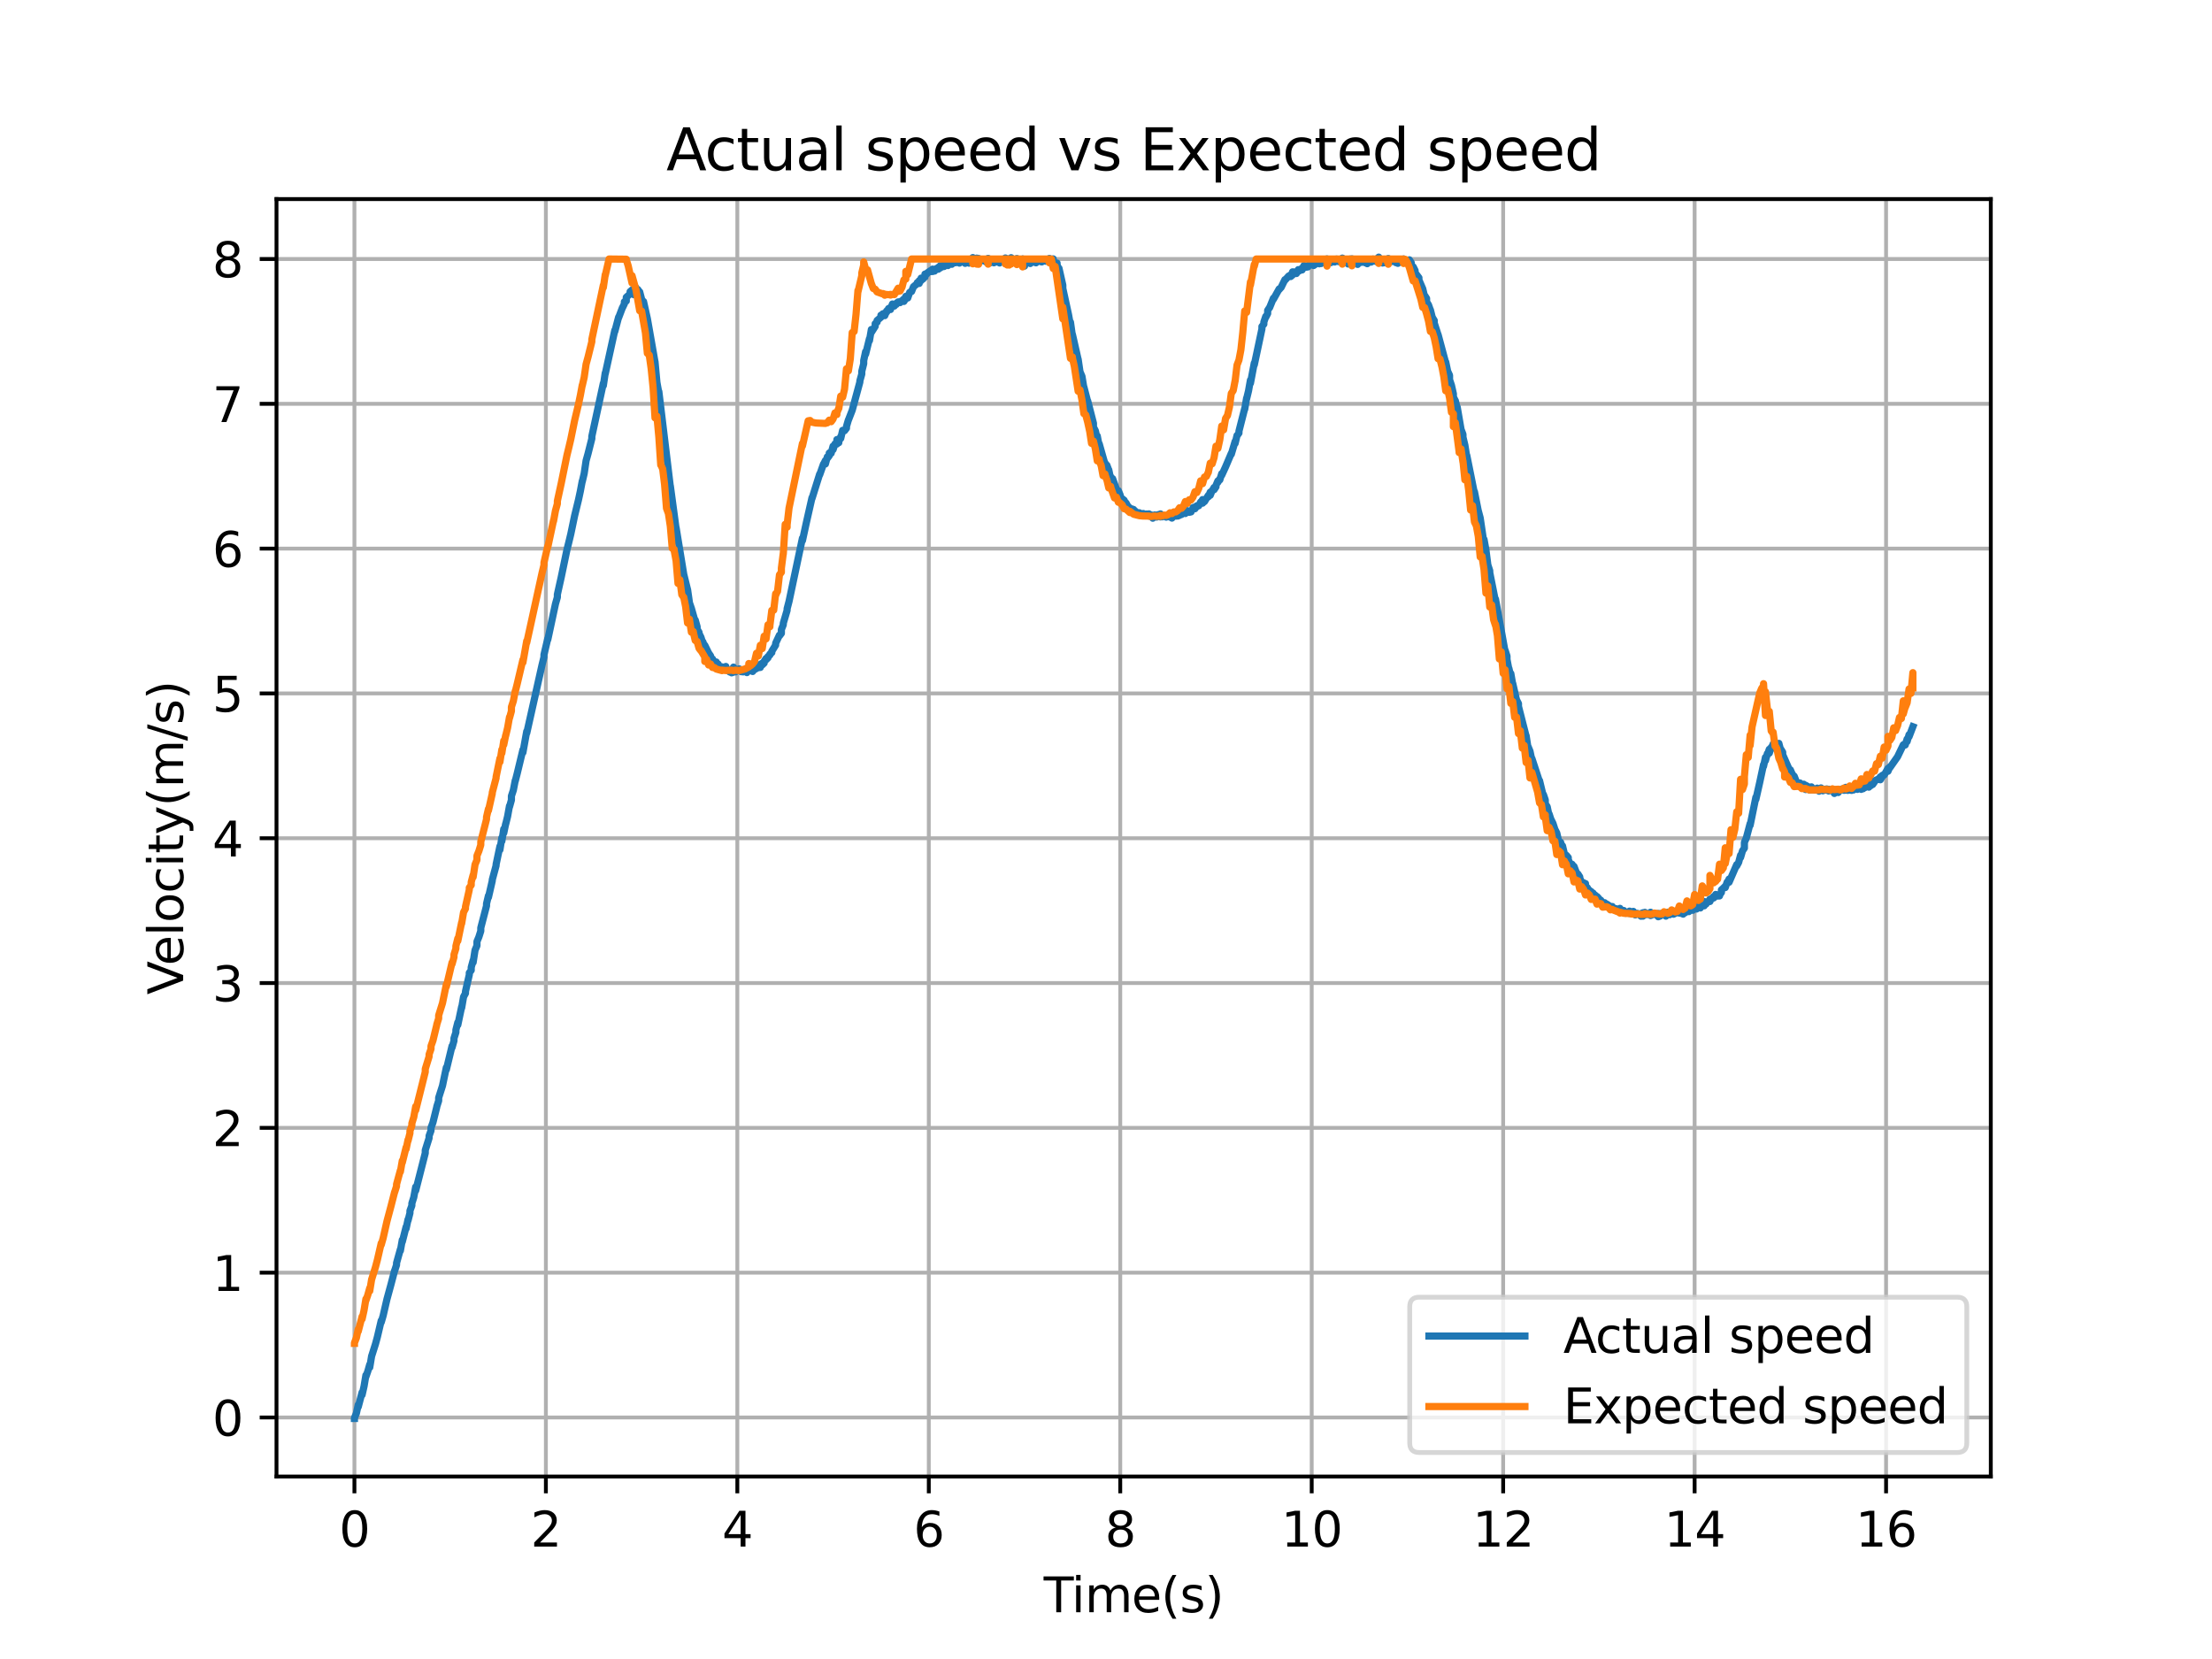 <?xml version="1.0" encoding="utf-8" standalone="no"?>
<!DOCTYPE svg PUBLIC "-//W3C//DTD SVG 1.1//EN"
  "http://www.w3.org/Graphics/SVG/1.1/DTD/svg11.dtd">
<svg xmlns:xlink="http://www.w3.org/1999/xlink" width="460.8pt" height="345.6pt" viewBox="0 0 460.8 345.6" xmlns="http://www.w3.org/2000/svg" version="1.1">
 <defs>
  <style type="text/css">*{stroke-linejoin: round; stroke-linecap: butt}</style>
 </defs>
 <g id="figure_1">
  <g id="patch_1">
   <path d="M 0 345.6 
L 460.8 345.6 
L 460.8 0 
L 0 0 
z
" style="fill: #ffffff"/>
  </g>
  <g id="axes_1">
   <g id="patch_2">
    <path d="M 57.6 307.584 
L 414.72 307.584 
L 414.72 41.472 
L 57.6 41.472 
z
" style="fill: #ffffff"/>
   </g>
   <g id="matplotlib.axis_1">
    <g id="xtick_1">
     <g id="line2d_1">
      <path d="M 73.833 307.584 
L 73.833 41.472 
" clip-path="url(#p2faa104ec3)" style="fill: none; stroke: #b0b0b0; stroke-width: 0.8; stroke-linecap: square"/>
     </g>
     <g id="line2d_2">
      <defs>
       <path id="m06a2b9dc4e" d="M 0 0 
L 0 3.5 
" style="stroke: #000000; stroke-width: 0.8"/>
      </defs>
      <g>
       <use xlink:href="#m06a2b9dc4e" x="73.833" y="307.584" style="stroke: #000000; stroke-width: 0.8"/>
      </g>
     </g>
     <g id="text_1">
      <!-- 0 -->
      <g transform="translate(70.651 322.182) scale(0.1 -0.1)">
       <defs>
        <path id="DejaVuSans-30" d="M 2034 4250 
Q 1547 4250 1301 3770 
Q 1056 3291 1056 2328 
Q 1056 1369 1301 889 
Q 1547 409 2034 409 
Q 2525 409 2770 889 
Q 3016 1369 3016 2328 
Q 3016 3291 2770 3770 
Q 2525 4250 2034 4250 
z
M 2034 4750 
Q 2819 4750 3233 4129 
Q 3647 3509 3647 2328 
Q 3647 1150 3233 529 
Q 2819 -91 2034 -91 
Q 1250 -91 836 529 
Q 422 1150 422 2328 
Q 422 3509 836 4129 
Q 1250 4750 2034 4750 
z
" transform="scale(0.016)"/>
       </defs>
       <use xlink:href="#DejaVuSans-30"/>
      </g>
     </g>
    </g>
    <g id="xtick_2">
     <g id="line2d_3">
      <path d="M 113.717 307.584 
L 113.717 41.472 
" clip-path="url(#p2faa104ec3)" style="fill: none; stroke: #b0b0b0; stroke-width: 0.8; stroke-linecap: square"/>
     </g>
     <g id="line2d_4">
      <g>
       <use xlink:href="#m06a2b9dc4e" x="113.717" y="307.584" style="stroke: #000000; stroke-width: 0.8"/>
      </g>
     </g>
     <g id="text_2">
      <!-- 2 -->
      <g transform="translate(110.535 322.182) scale(0.1 -0.1)">
       <defs>
        <path id="DejaVuSans-32" d="M 1228 531 
L 3431 531 
L 3431 0 
L 469 0 
L 469 531 
Q 828 903 1448 1529 
Q 2069 2156 2228 2338 
Q 2531 2678 2651 2914 
Q 2772 3150 2772 3378 
Q 2772 3750 2511 3984 
Q 2250 4219 1831 4219 
Q 1534 4219 1204 4116 
Q 875 4013 500 3803 
L 500 4441 
Q 881 4594 1212 4672 
Q 1544 4750 1819 4750 
Q 2544 4750 2975 4387 
Q 3406 4025 3406 3419 
Q 3406 3131 3298 2873 
Q 3191 2616 2906 2266 
Q 2828 2175 2409 1742 
Q 1991 1309 1228 531 
z
" transform="scale(0.016)"/>
       </defs>
       <use xlink:href="#DejaVuSans-32"/>
      </g>
     </g>
    </g>
    <g id="xtick_3">
     <g id="line2d_5">
      <path d="M 153.6 307.584 
L 153.6 41.472 
" clip-path="url(#p2faa104ec3)" style="fill: none; stroke: #b0b0b0; stroke-width: 0.8; stroke-linecap: square"/>
     </g>
     <g id="line2d_6">
      <g>
       <use xlink:href="#m06a2b9dc4e" x="153.6" y="307.584" style="stroke: #000000; stroke-width: 0.8"/>
      </g>
     </g>
     <g id="text_3">
      <!-- 4 -->
      <g transform="translate(150.419 322.182) scale(0.1 -0.1)">
       <defs>
        <path id="DejaVuSans-34" d="M 2419 4116 
L 825 1625 
L 2419 1625 
L 2419 4116 
z
M 2253 4666 
L 3047 4666 
L 3047 1625 
L 3713 1625 
L 3713 1100 
L 3047 1100 
L 3047 0 
L 2419 0 
L 2419 1100 
L 313 1100 
L 313 1709 
L 2253 4666 
z
" transform="scale(0.016)"/>
       </defs>
       <use xlink:href="#DejaVuSans-34"/>
      </g>
     </g>
    </g>
    <g id="xtick_4">
     <g id="line2d_7">
      <path d="M 193.484 307.584 
L 193.484 41.472 
" clip-path="url(#p2faa104ec3)" style="fill: none; stroke: #b0b0b0; stroke-width: 0.8; stroke-linecap: square"/>
     </g>
     <g id="line2d_8">
      <g>
       <use xlink:href="#m06a2b9dc4e" x="193.484" y="307.584" style="stroke: #000000; stroke-width: 0.8"/>
      </g>
     </g>
     <g id="text_4">
      <!-- 6 -->
      <g transform="translate(190.303 322.182) scale(0.1 -0.1)">
       <defs>
        <path id="DejaVuSans-36" d="M 2113 2584 
Q 1688 2584 1439 2293 
Q 1191 2003 1191 1497 
Q 1191 994 1439 701 
Q 1688 409 2113 409 
Q 2538 409 2786 701 
Q 3034 994 3034 1497 
Q 3034 2003 2786 2293 
Q 2538 2584 2113 2584 
z
M 3366 4563 
L 3366 3988 
Q 3128 4100 2886 4159 
Q 2644 4219 2406 4219 
Q 1781 4219 1451 3797 
Q 1122 3375 1075 2522 
Q 1259 2794 1537 2939 
Q 1816 3084 2150 3084 
Q 2853 3084 3261 2657 
Q 3669 2231 3669 1497 
Q 3669 778 3244 343 
Q 2819 -91 2113 -91 
Q 1303 -91 875 529 
Q 447 1150 447 2328 
Q 447 3434 972 4092 
Q 1497 4750 2381 4750 
Q 2619 4750 2861 4703 
Q 3103 4656 3366 4563 
z
" transform="scale(0.016)"/>
       </defs>
       <use xlink:href="#DejaVuSans-36"/>
      </g>
     </g>
    </g>
    <g id="xtick_5">
     <g id="line2d_9">
      <path d="M 233.368 307.584 
L 233.368 41.472 
" clip-path="url(#p2faa104ec3)" style="fill: none; stroke: #b0b0b0; stroke-width: 0.8; stroke-linecap: square"/>
     </g>
     <g id="line2d_10">
      <g>
       <use xlink:href="#m06a2b9dc4e" x="233.368" y="307.584" style="stroke: #000000; stroke-width: 0.8"/>
      </g>
     </g>
     <g id="text_5">
      <!-- 8 -->
      <g transform="translate(230.187 322.182) scale(0.1 -0.1)">
       <defs>
        <path id="DejaVuSans-38" d="M 2034 2216 
Q 1584 2216 1326 1975 
Q 1069 1734 1069 1313 
Q 1069 891 1326 650 
Q 1584 409 2034 409 
Q 2484 409 2743 651 
Q 3003 894 3003 1313 
Q 3003 1734 2745 1975 
Q 2488 2216 2034 2216 
z
M 1403 2484 
Q 997 2584 770 2862 
Q 544 3141 544 3541 
Q 544 4100 942 4425 
Q 1341 4750 2034 4750 
Q 2731 4750 3128 4425 
Q 3525 4100 3525 3541 
Q 3525 3141 3298 2862 
Q 3072 2584 2669 2484 
Q 3125 2378 3379 2068 
Q 3634 1759 3634 1313 
Q 3634 634 3220 271 
Q 2806 -91 2034 -91 
Q 1263 -91 848 271 
Q 434 634 434 1313 
Q 434 1759 690 2068 
Q 947 2378 1403 2484 
z
M 1172 3481 
Q 1172 3119 1398 2916 
Q 1625 2713 2034 2713 
Q 2441 2713 2670 2916 
Q 2900 3119 2900 3481 
Q 2900 3844 2670 4047 
Q 2441 4250 2034 4250 
Q 1625 4250 1398 4047 
Q 1172 3844 1172 3481 
z
" transform="scale(0.016)"/>
       </defs>
       <use xlink:href="#DejaVuSans-38"/>
      </g>
     </g>
    </g>
    <g id="xtick_6">
     <g id="line2d_11">
      <path d="M 273.252 307.584 
L 273.252 41.472 
" clip-path="url(#p2faa104ec3)" style="fill: none; stroke: #b0b0b0; stroke-width: 0.8; stroke-linecap: square"/>
     </g>
     <g id="line2d_12">
      <g>
       <use xlink:href="#m06a2b9dc4e" x="273.252" y="307.584" style="stroke: #000000; stroke-width: 0.8"/>
      </g>
     </g>
     <g id="text_6">
      <!-- 10 -->
      <g transform="translate(266.889 322.182) scale(0.1 -0.1)">
       <defs>
        <path id="DejaVuSans-31" d="M 794 531 
L 1825 531 
L 1825 4091 
L 703 3866 
L 703 4441 
L 1819 4666 
L 2450 4666 
L 2450 531 
L 3481 531 
L 3481 0 
L 794 0 
L 794 531 
z
" transform="scale(0.016)"/>
       </defs>
       <use xlink:href="#DejaVuSans-31"/>
       <use xlink:href="#DejaVuSans-30" x="63.623"/>
      </g>
     </g>
    </g>
    <g id="xtick_7">
     <g id="line2d_13">
      <path d="M 313.136 307.584 
L 313.136 41.472 
" clip-path="url(#p2faa104ec3)" style="fill: none; stroke: #b0b0b0; stroke-width: 0.8; stroke-linecap: square"/>
     </g>
     <g id="line2d_14">
      <g>
       <use xlink:href="#m06a2b9dc4e" x="313.136" y="307.584" style="stroke: #000000; stroke-width: 0.8"/>
      </g>
     </g>
     <g id="text_7">
      <!-- 12 -->
      <g transform="translate(306.773 322.182) scale(0.1 -0.1)">
       <use xlink:href="#DejaVuSans-31"/>
       <use xlink:href="#DejaVuSans-32" x="63.623"/>
      </g>
     </g>
    </g>
    <g id="xtick_8">
     <g id="line2d_15">
      <path d="M 353.02 307.584 
L 353.02 41.472 
" clip-path="url(#p2faa104ec3)" style="fill: none; stroke: #b0b0b0; stroke-width: 0.8; stroke-linecap: square"/>
     </g>
     <g id="line2d_16">
      <g>
       <use xlink:href="#m06a2b9dc4e" x="353.02" y="307.584" style="stroke: #000000; stroke-width: 0.8"/>
      </g>
     </g>
     <g id="text_8">
      <!-- 14 -->
      <g transform="translate(346.657 322.182) scale(0.1 -0.1)">
       <use xlink:href="#DejaVuSans-31"/>
       <use xlink:href="#DejaVuSans-34" x="63.623"/>
      </g>
     </g>
    </g>
    <g id="xtick_9">
     <g id="line2d_17">
      <path d="M 392.904 307.584 
L 392.904 41.472 
" clip-path="url(#p2faa104ec3)" style="fill: none; stroke: #b0b0b0; stroke-width: 0.8; stroke-linecap: square"/>
     </g>
     <g id="line2d_18">
      <g>
       <use xlink:href="#m06a2b9dc4e" x="392.904" y="307.584" style="stroke: #000000; stroke-width: 0.8"/>
      </g>
     </g>
     <g id="text_9">
      <!-- 16 -->
      <g transform="translate(386.541 322.182) scale(0.1 -0.1)">
       <use xlink:href="#DejaVuSans-31"/>
       <use xlink:href="#DejaVuSans-36" x="63.623"/>
      </g>
     </g>
    </g>
    <g id="text_10">
     <!-- Time(s) -->
     <g transform="translate(217.42 335.861) scale(0.1 -0.1)">
      <defs>
       <path id="DejaVuSans-54" d="M -19 4666 
L 3928 4666 
L 3928 4134 
L 2272 4134 
L 2272 0 
L 1638 0 
L 1638 4134 
L -19 4134 
L -19 4666 
z
" transform="scale(0.016)"/>
       <path id="DejaVuSans-69" d="M 603 3500 
L 1178 3500 
L 1178 0 
L 603 0 
L 603 3500 
z
M 603 4863 
L 1178 4863 
L 1178 4134 
L 603 4134 
L 603 4863 
z
" transform="scale(0.016)"/>
       <path id="DejaVuSans-6d" d="M 3328 2828 
Q 3544 3216 3844 3400 
Q 4144 3584 4550 3584 
Q 5097 3584 5394 3201 
Q 5691 2819 5691 2113 
L 5691 0 
L 5113 0 
L 5113 2094 
Q 5113 2597 4934 2840 
Q 4756 3084 4391 3084 
Q 3944 3084 3684 2787 
Q 3425 2491 3425 1978 
L 3425 0 
L 2847 0 
L 2847 2094 
Q 2847 2600 2669 2842 
Q 2491 3084 2119 3084 
Q 1678 3084 1418 2786 
Q 1159 2488 1159 1978 
L 1159 0 
L 581 0 
L 581 3500 
L 1159 3500 
L 1159 2956 
Q 1356 3278 1631 3431 
Q 1906 3584 2284 3584 
Q 2666 3584 2933 3390 
Q 3200 3197 3328 2828 
z
" transform="scale(0.016)"/>
       <path id="DejaVuSans-65" d="M 3597 1894 
L 3597 1613 
L 953 1613 
Q 991 1019 1311 708 
Q 1631 397 2203 397 
Q 2534 397 2845 478 
Q 3156 559 3463 722 
L 3463 178 
Q 3153 47 2828 -22 
Q 2503 -91 2169 -91 
Q 1331 -91 842 396 
Q 353 884 353 1716 
Q 353 2575 817 3079 
Q 1281 3584 2069 3584 
Q 2775 3584 3186 3129 
Q 3597 2675 3597 1894 
z
M 3022 2063 
Q 3016 2534 2758 2815 
Q 2500 3097 2075 3097 
Q 1594 3097 1305 2825 
Q 1016 2553 972 2059 
L 3022 2063 
z
" transform="scale(0.016)"/>
       <path id="DejaVuSans-28" d="M 1984 4856 
Q 1566 4138 1362 3434 
Q 1159 2731 1159 2009 
Q 1159 1288 1364 580 
Q 1569 -128 1984 -844 
L 1484 -844 
Q 1016 -109 783 600 
Q 550 1309 550 2009 
Q 550 2706 781 3412 
Q 1013 4119 1484 4856 
L 1984 4856 
z
" transform="scale(0.016)"/>
       <path id="DejaVuSans-73" d="M 2834 3397 
L 2834 2853 
Q 2591 2978 2328 3040 
Q 2066 3103 1784 3103 
Q 1356 3103 1142 2972 
Q 928 2841 928 2578 
Q 928 2378 1081 2264 
Q 1234 2150 1697 2047 
L 1894 2003 
Q 2506 1872 2764 1633 
Q 3022 1394 3022 966 
Q 3022 478 2636 193 
Q 2250 -91 1575 -91 
Q 1294 -91 989 -36 
Q 684 19 347 128 
L 347 722 
Q 666 556 975 473 
Q 1284 391 1588 391 
Q 1994 391 2212 530 
Q 2431 669 2431 922 
Q 2431 1156 2273 1281 
Q 2116 1406 1581 1522 
L 1381 1569 
Q 847 1681 609 1914 
Q 372 2147 372 2553 
Q 372 3047 722 3315 
Q 1072 3584 1716 3584 
Q 2034 3584 2315 3537 
Q 2597 3491 2834 3397 
z
" transform="scale(0.016)"/>
       <path id="DejaVuSans-29" d="M 513 4856 
L 1013 4856 
Q 1481 4119 1714 3412 
Q 1947 2706 1947 2009 
Q 1947 1309 1714 600 
Q 1481 -109 1013 -844 
L 513 -844 
Q 928 -128 1133 580 
Q 1338 1288 1338 2009 
Q 1338 2731 1133 3434 
Q 928 4138 513 4856 
z
" transform="scale(0.016)"/>
      </defs>
      <use xlink:href="#DejaVuSans-54"/>
      <use xlink:href="#DejaVuSans-69" x="57.959"/>
      <use xlink:href="#DejaVuSans-6d" x="85.742"/>
      <use xlink:href="#DejaVuSans-65" x="183.154"/>
      <use xlink:href="#DejaVuSans-28" x="244.678"/>
      <use xlink:href="#DejaVuSans-73" x="283.691"/>
      <use xlink:href="#DejaVuSans-29" x="335.791"/>
     </g>
    </g>
   </g>
   <g id="matplotlib.axis_2">
    <g id="ytick_1">
     <g id="line2d_19">
      <path d="M 57.6 295.286 
L 414.72 295.286 
" clip-path="url(#p2faa104ec3)" style="fill: none; stroke: #b0b0b0; stroke-width: 0.8; stroke-linecap: square"/>
     </g>
     <g id="line2d_20">
      <defs>
       <path id="mf0ebc32d82" d="M 0 0 
L -3.5 0 
" style="stroke: #000000; stroke-width: 0.8"/>
      </defs>
      <g>
       <use xlink:href="#mf0ebc32d82" x="57.6" y="295.286" style="stroke: #000000; stroke-width: 0.8"/>
      </g>
     </g>
     <g id="text_11">
      <!-- 0 -->
      <g transform="translate(44.237 299.085) scale(0.1 -0.1)">
       <use xlink:href="#DejaVuSans-30"/>
      </g>
     </g>
    </g>
    <g id="ytick_2">
     <g id="line2d_21">
      <path d="M 57.6 265.12 
L 414.72 265.12 
" clip-path="url(#p2faa104ec3)" style="fill: none; stroke: #b0b0b0; stroke-width: 0.8; stroke-linecap: square"/>
     </g>
     <g id="line2d_22">
      <g>
       <use xlink:href="#mf0ebc32d82" x="57.6" y="265.12" style="stroke: #000000; stroke-width: 0.8"/>
      </g>
     </g>
     <g id="text_12">
      <!-- 1 -->
      <g transform="translate(44.237 268.919) scale(0.1 -0.1)">
       <use xlink:href="#DejaVuSans-31"/>
      </g>
     </g>
    </g>
    <g id="ytick_3">
     <g id="line2d_23">
      <path d="M 57.6 234.954 
L 414.72 234.954 
" clip-path="url(#p2faa104ec3)" style="fill: none; stroke: #b0b0b0; stroke-width: 0.8; stroke-linecap: square"/>
     </g>
     <g id="line2d_24">
      <g>
       <use xlink:href="#mf0ebc32d82" x="57.6" y="234.954" style="stroke: #000000; stroke-width: 0.8"/>
      </g>
     </g>
     <g id="text_13">
      <!-- 2 -->
      <g transform="translate(44.237 238.753) scale(0.1 -0.1)">
       <use xlink:href="#DejaVuSans-32"/>
      </g>
     </g>
    </g>
    <g id="ytick_4">
     <g id="line2d_25">
      <path d="M 57.6 204.787 
L 414.72 204.787 
" clip-path="url(#p2faa104ec3)" style="fill: none; stroke: #b0b0b0; stroke-width: 0.8; stroke-linecap: square"/>
     </g>
     <g id="line2d_26">
      <g>
       <use xlink:href="#mf0ebc32d82" x="57.6" y="204.787" style="stroke: #000000; stroke-width: 0.8"/>
      </g>
     </g>
     <g id="text_14">
      <!-- 3 -->
      <g transform="translate(44.237 208.587) scale(0.1 -0.1)">
       <defs>
        <path id="DejaVuSans-33" d="M 2597 2516 
Q 3050 2419 3304 2112 
Q 3559 1806 3559 1356 
Q 3559 666 3084 287 
Q 2609 -91 1734 -91 
Q 1441 -91 1130 -33 
Q 819 25 488 141 
L 488 750 
Q 750 597 1062 519 
Q 1375 441 1716 441 
Q 2309 441 2620 675 
Q 2931 909 2931 1356 
Q 2931 1769 2642 2001 
Q 2353 2234 1838 2234 
L 1294 2234 
L 1294 2753 
L 1863 2753 
Q 2328 2753 2575 2939 
Q 2822 3125 2822 3475 
Q 2822 3834 2567 4026 
Q 2313 4219 1838 4219 
Q 1578 4219 1281 4162 
Q 984 4106 628 3988 
L 628 4550 
Q 988 4650 1302 4700 
Q 1616 4750 1894 4750 
Q 2613 4750 3031 4423 
Q 3450 4097 3450 3541 
Q 3450 3153 3228 2886 
Q 3006 2619 2597 2516 
z
" transform="scale(0.016)"/>
       </defs>
       <use xlink:href="#DejaVuSans-33"/>
      </g>
     </g>
    </g>
    <g id="ytick_5">
     <g id="line2d_27">
      <path d="M 57.6 174.621 
L 414.72 174.621 
" clip-path="url(#p2faa104ec3)" style="fill: none; stroke: #b0b0b0; stroke-width: 0.8; stroke-linecap: square"/>
     </g>
     <g id="line2d_28">
      <g>
       <use xlink:href="#mf0ebc32d82" x="57.6" y="174.621" style="stroke: #000000; stroke-width: 0.8"/>
      </g>
     </g>
     <g id="text_15">
      <!-- 4 -->
      <g transform="translate(44.237 178.42) scale(0.1 -0.1)">
       <use xlink:href="#DejaVuSans-34"/>
      </g>
     </g>
    </g>
    <g id="ytick_6">
     <g id="line2d_29">
      <path d="M 57.6 144.455 
L 414.72 144.455 
" clip-path="url(#p2faa104ec3)" style="fill: none; stroke: #b0b0b0; stroke-width: 0.8; stroke-linecap: square"/>
     </g>
     <g id="line2d_30">
      <g>
       <use xlink:href="#mf0ebc32d82" x="57.6" y="144.455" style="stroke: #000000; stroke-width: 0.8"/>
      </g>
     </g>
     <g id="text_16">
      <!-- 5 -->
      <g transform="translate(44.237 148.254) scale(0.1 -0.1)">
       <defs>
        <path id="DejaVuSans-35" d="M 691 4666 
L 3169 4666 
L 3169 4134 
L 1269 4134 
L 1269 2991 
Q 1406 3038 1543 3061 
Q 1681 3084 1819 3084 
Q 2600 3084 3056 2656 
Q 3513 2228 3513 1497 
Q 3513 744 3044 326 
Q 2575 -91 1722 -91 
Q 1428 -91 1123 -41 
Q 819 9 494 109 
L 494 744 
Q 775 591 1075 516 
Q 1375 441 1709 441 
Q 2250 441 2565 725 
Q 2881 1009 2881 1497 
Q 2881 1984 2565 2268 
Q 2250 2553 1709 2553 
Q 1456 2553 1204 2497 
Q 953 2441 691 2322 
L 691 4666 
z
" transform="scale(0.016)"/>
       </defs>
       <use xlink:href="#DejaVuSans-35"/>
      </g>
     </g>
    </g>
    <g id="ytick_7">
     <g id="line2d_31">
      <path d="M 57.6 114.289 
L 414.72 114.289 
" clip-path="url(#p2faa104ec3)" style="fill: none; stroke: #b0b0b0; stroke-width: 0.8; stroke-linecap: square"/>
     </g>
     <g id="line2d_32">
      <g>
       <use xlink:href="#mf0ebc32d82" x="57.6" y="114.289" style="stroke: #000000; stroke-width: 0.8"/>
      </g>
     </g>
     <g id="text_17">
      <!-- 6 -->
      <g transform="translate(44.237 118.088) scale(0.1 -0.1)">
       <use xlink:href="#DejaVuSans-36"/>
      </g>
     </g>
    </g>
    <g id="ytick_8">
     <g id="line2d_33">
      <path d="M 57.6 84.123 
L 414.72 84.123 
" clip-path="url(#p2faa104ec3)" style="fill: none; stroke: #b0b0b0; stroke-width: 0.8; stroke-linecap: square"/>
     </g>
     <g id="line2d_34">
      <g>
       <use xlink:href="#mf0ebc32d82" x="57.6" y="84.123" style="stroke: #000000; stroke-width: 0.8"/>
      </g>
     </g>
     <g id="text_18">
      <!-- 7 -->
      <g transform="translate(44.237 87.922) scale(0.1 -0.1)">
       <defs>
        <path id="DejaVuSans-37" d="M 525 4666 
L 3525 4666 
L 3525 4397 
L 1831 0 
L 1172 0 
L 2766 4134 
L 525 4134 
L 525 4666 
z
" transform="scale(0.016)"/>
       </defs>
       <use xlink:href="#DejaVuSans-37"/>
      </g>
     </g>
    </g>
    <g id="ytick_9">
     <g id="line2d_35">
      <path d="M 57.6 53.957 
L 414.72 53.957 
" clip-path="url(#p2faa104ec3)" style="fill: none; stroke: #b0b0b0; stroke-width: 0.8; stroke-linecap: square"/>
     </g>
     <g id="line2d_36">
      <g>
       <use xlink:href="#mf0ebc32d82" x="57.6" y="53.957" style="stroke: #000000; stroke-width: 0.8"/>
      </g>
     </g>
     <g id="text_19">
      <!-- 8 -->
      <g transform="translate(44.237 57.756) scale(0.1 -0.1)">
       <use xlink:href="#DejaVuSans-38"/>
      </g>
     </g>
    </g>
    <g id="text_20">
     <!-- Velocity(m/s) -->
     <g transform="translate(38.158 207.205) rotate(-90) scale(0.1 -0.1)">
      <defs>
       <path id="DejaVuSans-56" d="M 1831 0 
L 50 4666 
L 709 4666 
L 2188 738 
L 3669 4666 
L 4325 4666 
L 2547 0 
L 1831 0 
z
" transform="scale(0.016)"/>
       <path id="DejaVuSans-6c" d="M 603 4863 
L 1178 4863 
L 1178 0 
L 603 0 
L 603 4863 
z
" transform="scale(0.016)"/>
       <path id="DejaVuSans-6f" d="M 1959 3097 
Q 1497 3097 1228 2736 
Q 959 2375 959 1747 
Q 959 1119 1226 758 
Q 1494 397 1959 397 
Q 2419 397 2687 759 
Q 2956 1122 2956 1747 
Q 2956 2369 2687 2733 
Q 2419 3097 1959 3097 
z
M 1959 3584 
Q 2709 3584 3137 3096 
Q 3566 2609 3566 1747 
Q 3566 888 3137 398 
Q 2709 -91 1959 -91 
Q 1206 -91 779 398 
Q 353 888 353 1747 
Q 353 2609 779 3096 
Q 1206 3584 1959 3584 
z
" transform="scale(0.016)"/>
       <path id="DejaVuSans-63" d="M 3122 3366 
L 3122 2828 
Q 2878 2963 2633 3030 
Q 2388 3097 2138 3097 
Q 1578 3097 1268 2742 
Q 959 2388 959 1747 
Q 959 1106 1268 751 
Q 1578 397 2138 397 
Q 2388 397 2633 464 
Q 2878 531 3122 666 
L 3122 134 
Q 2881 22 2623 -34 
Q 2366 -91 2075 -91 
Q 1284 -91 818 406 
Q 353 903 353 1747 
Q 353 2603 823 3093 
Q 1294 3584 2113 3584 
Q 2378 3584 2631 3529 
Q 2884 3475 3122 3366 
z
" transform="scale(0.016)"/>
       <path id="DejaVuSans-74" d="M 1172 4494 
L 1172 3500 
L 2356 3500 
L 2356 3053 
L 1172 3053 
L 1172 1153 
Q 1172 725 1289 603 
Q 1406 481 1766 481 
L 2356 481 
L 2356 0 
L 1766 0 
Q 1100 0 847 248 
Q 594 497 594 1153 
L 594 3053 
L 172 3053 
L 172 3500 
L 594 3500 
L 594 4494 
L 1172 4494 
z
" transform="scale(0.016)"/>
       <path id="DejaVuSans-79" d="M 2059 -325 
Q 1816 -950 1584 -1140 
Q 1353 -1331 966 -1331 
L 506 -1331 
L 506 -850 
L 844 -850 
Q 1081 -850 1212 -737 
Q 1344 -625 1503 -206 
L 1606 56 
L 191 3500 
L 800 3500 
L 1894 763 
L 2988 3500 
L 3597 3500 
L 2059 -325 
z
" transform="scale(0.016)"/>
       <path id="DejaVuSans-2f" d="M 1625 4666 
L 2156 4666 
L 531 -594 
L 0 -594 
L 1625 4666 
z
" transform="scale(0.016)"/>
      </defs>
      <use xlink:href="#DejaVuSans-56"/>
      <use xlink:href="#DejaVuSans-65" x="60.658"/>
      <use xlink:href="#DejaVuSans-6c" x="122.182"/>
      <use xlink:href="#DejaVuSans-6f" x="149.965"/>
      <use xlink:href="#DejaVuSans-63" x="211.146"/>
      <use xlink:href="#DejaVuSans-69" x="266.127"/>
      <use xlink:href="#DejaVuSans-74" x="293.91"/>
      <use xlink:href="#DejaVuSans-79" x="333.119"/>
      <use xlink:href="#DejaVuSans-28" x="392.299"/>
      <use xlink:href="#DejaVuSans-6d" x="431.312"/>
      <use xlink:href="#DejaVuSans-2f" x="528.725"/>
      <use xlink:href="#DejaVuSans-73" x="562.416"/>
      <use xlink:href="#DejaVuSans-29" x="614.516"/>
     </g>
    </g>
   </g>
   <g id="line2d_37">
    <path d="M 73.833 295.488 
L 73.833 295.415 
L 74.232 294.425 
L 74.232 294.459 
L 74.63 292.636 
L 74.63 293.08 
L 75.428 290.054 
L 75.428 290.585 
L 75.827 288.827 
L 75.827 288.849 
L 76.226 286.476 
L 76.226 286.791 
L 76.625 285.642 
L 77.023 284.244 
L 77.023 284.862 
L 77.422 282.45 
L 77.422 282.495 
L 78.22 279.971 
L 78.619 278.498 
L 79.416 275.105 
L 79.416 275.456 
L 79.815 274.079 
L 80.613 270.631 
L 81.411 267.709 
L 82.208 264.671 
L 82.208 264.734 
L 82.607 263.503 
L 82.607 263.113 
L 83.405 260.256 
L 83.405 260.557 
L 83.804 258.294 
L 83.804 258.695 
L 84.601 255.566 
L 84.601 255.94 
L 85 254.033 
L 85 254.259 
L 85.399 252.687 
L 85.399 252.226 
L 85.798 251.145 
L 85.798 250.685 
L 86.197 249.423 
L 86.596 247.25 
L 86.596 248.025 
L 88.59 240.199 
L 88.59 239.608 
L 89.387 237.075 
L 89.387 236.633 
L 89.786 235.526 
L 89.786 234.936 
L 90.185 233.845 
L 90.983 230.638 
L 90.983 230.554 
L 91.382 229.3 
L 91.382 228.687 
L 92.179 226.184 
L 92.977 222.377 
L 92.977 222.842 
L 94.173 217.894 
L 94.173 218.223 
L 94.572 216.798 
L 94.572 216.292 
L 94.971 215.049 
L 94.971 214.561 
L 95.37 212.991 
L 95.37 213.514 
L 96.168 209.733 
L 96.168 209.974 
L 96.567 207.658 
L 96.965 206.923 
L 96.965 206.541 
L 97.763 203.064 
L 97.763 202.663 
L 98.162 202.124 
L 98.162 201.526 
L 98.561 200.063 
L 98.561 200.492 
L 98.96 197.935 
L 99.358 196.996 
L 99.358 196.151 
L 99.757 195.197 
L 100.156 193.94 
L 100.156 193.295 
L 101.353 188.698 
L 101.353 188.261 
L 101.751 186.591 
L 101.751 186.942 
L 102.549 183.475 
L 102.549 183.274 
L 103.347 180.307 
L 103.347 180.071 
L 104.144 176.29 
L 104.144 177.031 
L 104.543 174.51 
L 104.543 175.242 
L 104.942 172.705 
L 104.942 173.532 
L 105.341 171.606 
L 105.341 171.697 
L 105.74 170.08 
L 106.139 167.873 
L 106.139 168.088 
L 106.537 166.659 
L 106.537 165.828 
L 106.936 164.623 
L 107.335 162.571 
L 107.335 162.707 
L 107.734 161.16 
L 108.931 156.198 
L 108.931 156.768 
L 109.728 152.351 
L 109.728 152.729 
L 112.919 138.496 
L 113.318 136.888 
L 113.318 136.392 
L 114.115 133.02 
L 114.115 133.246 
L 115.711 125.813 
L 116.11 124.4 
L 116.11 123.84 
L 116.907 120.266 
L 118.104 114.529 
L 118.503 112.929 
L 118.901 111.273 
L 119.699 107.448 
L 120.497 104.169 
L 120.497 104.173 
L 120.896 102.319 
L 121.295 100.212 
L 121.295 100.328 
L 121.693 98.651 
L 122.092 95.963 
L 122.491 94.535 
L 123.289 91.366 
L 123.289 90.904 
L 125.682 79.853 
L 125.682 80.346 
L 126.081 77.693 
L 126.081 77.887 
L 128.075 68.806 
L 128.075 69.062 
L 128.872 66.058 
L 128.872 66.178 
L 129.67 64.076 
L 129.67 64.118 
L 130.069 63.289 
L 130.069 62.87 
L 130.468 62.714 
L 130.468 61.928 
L 131.265 61.225 
L 131.265 60.749 
L 131.664 60.409 
L 131.664 60.951 
L 132.063 60.183 
L 132.063 61.397 
L 132.462 59.931 
L 132.462 60.153 
L 132.861 60.905 
L 132.861 60.309 
L 133.26 60.867 
L 133.26 60.807 
L 133.659 62.336 
L 134.057 63.033 
L 134.057 62.807 
L 134.855 66.369 
L 136.45 75.436 
L 136.45 75.347 
L 136.849 79.672 
L 137.248 81.868 
L 137.248 81.548 
L 139.641 101.401 
L 139.641 101.211 
L 140.838 110.084 
L 140.838 109.896 
L 142.433 119.628 
L 143.231 122.855 
L 143.231 122.8 
L 143.629 125.585 
L 144.028 126.731 
L 144.028 126.729 
L 144.826 129.534 
L 144.826 129.161 
L 145.225 130.567 
L 145.225 131.066 
L 145.624 131.731 
L 145.624 131.969 
L 146.022 132.759 
L 146.421 134.035 
L 146.421 133.698 
L 146.82 134.822 
L 146.82 134.422 
L 147.618 136.048 
L 148.017 136.62 
L 148.017 137.016 
L 148.416 137.258 
L 148.814 137.998 
L 148.814 138.272 
L 149.213 137.908 
L 149.213 138.321 
L 149.612 138.62 
L 149.612 138.34 
L 150.011 139.497 
L 150.011 139.096 
L 150.41 139.228 
L 150.41 138.913 
L 150.809 139.207 
L 150.809 139.453 
L 151.207 138.834 
L 151.207 139.408 
L 151.606 139.46 
L 151.606 139.582 
L 152.005 139.98 
L 152.005 139.694 
L 152.404 139.615 
L 152.404 140.16 
L 152.803 140.022 
L 152.803 138.971 
L 153.202 139.968 
L 153.202 139.672 
L 153.6 139.714 
L 153.6 139.431 
L 153.999 139.598 
L 153.999 139.338 
L 154.398 139.924 
L 154.398 139.769 
L 154.797 139.693 
L 154.797 139.965 
L 155.196 139.785 
L 155.595 140.111 
L 155.595 139.47 
L 155.993 139.678 
L 155.993 139.195 
L 156.392 139.336 
L 156.392 139.322 
L 156.791 139.883 
L 156.791 139.669 
L 157.19 139.498 
L 157.589 139.19 
L 157.589 139.265 
L 157.988 138.648 
L 157.988 139.076 
L 158.386 139.041 
L 158.386 138.407 
L 158.785 138.156 
L 158.785 138.516 
L 159.184 138.135 
L 159.184 137.773 
L 159.583 137.166 
L 159.583 137.437 
L 159.982 137.033 
L 159.982 136.769 
L 160.381 136.452 
L 160.381 136.262 
L 160.78 135.947 
L 160.78 135.673 
L 161.577 134.389 
L 161.577 134.008 
L 162.375 132.305 
L 162.375 132.461 
L 162.774 131.936 
L 162.774 131.143 
L 163.173 130.148 
L 163.173 129.831 
L 163.97 127.135 
L 163.97 126.813 
L 164.369 125.29 
L 167.161 112.105 
L 167.161 112.635 
L 167.959 108.957 
L 169.155 103.673 
L 169.155 103.844 
L 170.75 98.758 
L 170.75 98.92 
L 171.548 96.663 
L 171.548 96.741 
L 171.947 95.932 
L 171.947 96.654 
L 172.346 95.172 
L 172.346 95.471 
L 172.745 94.943 
L 172.745 94.384 
L 173.144 94.094 
L 173.144 94.422 
L 173.542 92.943 
L 173.542 93.67 
L 173.941 92.467 
L 174.34 92.497 
L 174.34 91.572 
L 174.739 92.221 
L 174.739 91.989 
L 175.138 90.959 
L 175.138 91.338 
L 175.537 89.652 
L 175.537 89.808 
L 175.935 89.623 
L 175.935 89.724 
L 176.334 89.2 
L 176.334 88.849 
L 176.733 87.486 
L 176.733 87.524 
L 177.531 85.468 
L 179.126 79.583 
L 179.126 79.345 
L 179.525 77.922 
L 179.525 77.359 
L 179.924 75.766 
L 179.924 75.115 
L 180.323 73.248 
L 180.323 73.783 
L 181.12 70.547 
L 181.12 70.969 
L 181.519 68.638 
L 181.519 69.243 
L 182.317 67.983 
L 182.317 67.424 
L 182.716 67.098 
L 182.716 66.767 
L 183.513 66.093 
L 183.513 65.667 
L 183.912 65.545 
L 183.912 65.373 
L 184.311 65.255 
L 184.311 65.751 
L 184.71 64.777 
L 184.71 65.011 
L 185.109 64.273 
L 185.109 64.416 
L 185.508 64.031 
L 185.508 64.48 
L 185.906 63.333 
L 185.906 63.533 
L 186.305 63.758 
L 186.305 63.545 
L 186.704 63.415 
L 186.704 63.199 
L 187.103 62.895 
L 187.103 62.974 
L 187.502 62.812 
L 187.502 63.045 
L 188.299 62.277 
L 188.299 62.793 
L 188.698 62.15 
L 188.698 61.73 
L 189.097 61.611 
L 189.097 62.077 
L 189.496 60.918 
L 189.895 60.691 
L 189.895 60.726 
L 190.294 59.731 
L 191.091 59.069 
L 191.091 58.876 
L 191.49 59.046 
L 191.49 58.47 
L 191.889 58.452 
L 191.889 57.939 
L 192.288 58.114 
L 192.288 57.859 
L 192.687 57.71 
L 192.687 57.099 
L 193.085 57.057 
L 193.085 56.924 
L 193.883 56.355 
L 193.883 56.591 
L 194.282 56.061 
L 194.282 56.563 
L 194.681 56.102 
L 194.681 56.472 
L 195.08 55.938 
L 195.08 56.093 
L 195.478 56.075 
L 195.478 55.686 
L 195.877 55.815 
L 195.877 55.347 
L 196.276 55.599 
L 196.276 55.43 
L 196.675 55.517 
L 196.675 55.047 
L 197.074 54.739 
L 197.074 54.497 
L 197.473 55.318 
L 197.473 55.114 
L 197.872 55.067 
L 197.872 54.858 
L 198.27 54.416 
L 198.27 55.055 
L 198.669 54.451 
L 199.068 54.731 
L 199.068 54.098 
L 199.467 54.587 
L 199.866 54.688 
L 199.866 54.81 
L 200.265 54.448 
L 200.663 54.326 
L 201.062 54.206 
L 201.062 54.86 
L 201.461 54.515 
L 201.461 54.524 
L 201.86 54.817 
L 201.86 54.521 
L 202.259 54.368 
L 202.259 54.498 
L 202.658 54.439 
L 202.658 53.66 
L 203.056 54.138 
L 203.056 54.403 
L 203.455 54.197 
L 203.455 53.772 
L 203.854 53.842 
L 203.854 53.976 
L 204.253 54.414 
L 204.253 54.196 
L 204.652 54.199 
L 204.652 54.08 
L 205.051 54.37 
L 205.051 54.229 
L 205.449 54.592 
L 205.449 54.308 
L 205.848 53.83 
L 205.848 54.4 
L 206.247 54.385 
L 206.247 54.755 
L 206.646 54.276 
L 206.646 54.086 
L 207.045 54.156 
L 207.045 54.743 
L 207.444 54.212 
L 207.444 54.6 
L 207.842 54.285 
L 207.842 54.111 
L 208.241 54.209 
L 208.241 54.781 
L 208.64 54.134 
L 209.039 54.17 
L 209.039 54.546 
L 209.438 54.176 
L 209.438 53.743 
L 209.837 54.054 
L 209.837 53.904 
L 210.235 54.288 
L 210.235 53.897 
L 210.634 54.207 
L 210.634 53.686 
L 211.033 54.22 
L 211.033 54.029 
L 211.432 54.135 
L 211.432 54.308 
L 211.831 53.86 
L 211.831 54.136 
L 212.23 54.67 
L 212.23 54.393 
L 212.629 54.253 
L 212.629 54.385 
L 213.027 53.947 
L 213.027 54.332 
L 213.426 55.43 
L 213.426 54.736 
L 213.825 54.635 
L 213.825 54.761 
L 214.224 54.554 
L 214.224 54.588 
L 214.623 54.893 
L 214.623 54.601 
L 215.022 54.639 
L 215.022 54.237 
L 215.42 54.489 
L 215.42 54.627 
L 215.819 54.371 
L 215.819 54.748 
L 216.218 54.347 
L 216.218 54.399 
L 216.617 54.249 
L 216.617 54.448 
L 217.016 54.566 
L 217.016 54.364 
L 217.415 54.31 
L 217.415 54.163 
L 217.813 54.23 
L 217.813 54.412 
L 218.212 54.015 
L 218.212 54.38 
L 218.611 53.842 
L 218.611 54.426 
L 219.01 54.812 
L 219.01 54.68 
L 219.409 53.931 
L 219.409 54.747 
L 219.808 54.738 
L 219.808 55.07 
L 220.206 54.8 
L 220.206 55.068 
L 220.605 56.438 
L 220.605 55.883 
L 221.403 59.414 
L 221.403 60.086 
L 222.599 65.574 
L 222.998 67.79 
L 222.998 67.109 
L 223.397 69.943 
L 223.397 69.638 
L 224.594 74.894 
L 224.594 74.809 
L 224.993 77.526 
L 224.993 77.458 
L 225.391 78.402 
L 225.391 78.393 
L 225.79 80.793 
L 225.79 80.604 
L 226.588 83.674 
L 226.588 83.514 
L 227.784 88.174 
L 227.784 88.958 
L 228.183 89.736 
L 228.582 91.458 
L 228.582 90.817 
L 228.981 92.907 
L 228.981 92.438 
L 230.177 96.637 
L 230.177 96.398 
L 230.576 97.213 
L 230.576 96.898 
L 230.975 97.954 
L 230.975 97.878 
L 231.374 99.768 
L 231.374 99.295 
L 231.773 100.021 
L 231.773 99.709 
L 232.969 103.013 
L 232.969 102.215 
L 233.368 103.165 
L 233.368 103.463 
L 233.767 103.92 
L 233.767 103.882 
L 234.166 104.206 
L 234.166 104.197 
L 234.565 104.987 
L 234.565 104.768 
L 234.963 105.485 
L 235.362 105.817 
L 235.362 106.084 
L 235.761 106.212 
L 235.761 106.007 
L 236.16 106.145 
L 236.16 106.606 
L 236.559 106.521 
L 236.559 106.684 
L 236.958 106.918 
L 236.958 107.247 
L 237.357 107.211 
L 237.357 106.819 
L 237.755 107.419 
L 237.755 107.086 
L 238.154 106.97 
L 238.154 107.4 
L 238.553 107.25 
L 238.553 107.103 
L 238.952 107.077 
L 238.952 107.337 
L 239.351 107.054 
L 239.351 107.507 
L 239.75 107.241 
L 239.75 107.259 
L 240.148 107.59 
L 240.148 107.95 
L 240.547 107.268 
L 240.547 107.662 
L 240.946 107.715 
L 240.946 107.302 
L 241.345 107.199 
L 241.345 107.453 
L 241.744 107.686 
L 241.744 107.057 
L 242.143 107.657 
L 242.143 107.61 
L 242.541 107.455 
L 242.541 107.522 
L 242.94 107.727 
L 242.94 107.451 
L 243.339 107.412 
L 243.339 107.24 
L 243.738 107.726 
L 243.738 107.492 
L 244.137 107.927 
L 244.137 107.368 
L 244.536 107.313 
L 244.536 107.052 
L 244.934 107.523 
L 245.333 107.344 
L 245.333 107.501 
L 245.732 107.35 
L 245.732 106.72 
L 246.131 106.826 
L 246.131 107.183 
L 246.53 106.681 
L 246.53 106.932 
L 246.929 106.485 
L 246.929 106.975 
L 247.327 106.378 
L 247.327 106.623 
L 247.726 106.48 
L 247.726 106.728 
L 248.125 106.632 
L 248.125 106.351 
L 248.524 106.074 
L 248.524 105.732 
L 248.923 105.617 
L 248.923 105.985 
L 249.322 105.357 
L 249.322 105.562 
L 249.721 105.244 
L 249.721 105.357 
L 250.119 104.573 
L 250.119 104.84 
L 250.518 104.072 
L 250.518 104.822 
L 250.917 104.412 
L 250.917 104.489 
L 251.715 103.197 
L 251.715 103.494 
L 252.114 102.522 
L 252.114 103.179 
L 252.512 102.182 
L 252.512 102.27 
L 252.911 101.557 
L 252.911 102.015 
L 253.31 101.412 
L 253.31 101.13 
L 253.709 100.18 
L 253.709 100.465 
L 254.108 99.742 
L 254.108 99.974 
L 254.507 98.665 
L 254.507 99.002 
L 255.304 97.261 
L 256.501 94.444 
L 256.501 94.636 
L 257.298 91.953 
L 257.298 92.375 
L 257.697 90.707 
L 257.697 90.768 
L 258.096 90.209 
L 258.096 89.815 
L 259.293 85.108 
L 259.293 85.274 
L 259.691 82.93 
L 259.691 83.07 
L 260.09 81.426 
L 260.489 79.185 
L 260.489 79.841 
L 261.287 75.631 
L 261.287 76.024 
L 262.882 68.52 
L 262.882 68.013 
L 263.281 67.53 
L 263.281 67.1 
L 263.68 65.916 
L 263.68 66.093 
L 264.079 65.309 
L 264.079 64.664 
L 264.478 64.047 
L 264.478 64.097 
L 265.275 62.12 
L 265.275 62.344 
L 266.472 60.196 
L 266.472 60.327 
L 266.871 59.861 
L 266.871 59.889 
L 267.668 58.258 
L 267.668 58.389 
L 268.466 57.494 
L 268.466 57.659 
L 268.865 57.237 
L 268.865 57.614 
L 269.264 57.271 
L 269.264 56.634 
L 269.662 56.662 
L 269.662 56.795 
L 270.061 56.7 
L 270.061 56.98 
L 270.46 56.173 
L 270.46 56.552 
L 270.859 56.139 
L 270.859 56.335 
L 271.258 55.828 
L 271.258 56.229 
L 271.657 55.299 
L 271.657 55.491 
L 272.055 55.459 
L 272.055 55.664 
L 272.454 55.611 
L 272.454 55.397 
L 272.853 54.999 
L 273.252 55.185 
L 273.651 55.068 
L 273.651 55.315 
L 274.05 55.037 
L 274.05 54.805 
L 274.448 54.68 
L 274.448 54.808 
L 274.847 54.727 
L 274.847 54.956 
L 275.246 54.43 
L 275.246 54.894 
L 275.645 54.252 
L 275.645 54.732 
L 276.044 54.642 
L 276.044 54.34 
L 276.443 54.581 
L 276.443 53.937 
L 276.842 54.485 
L 276.842 54.418 
L 277.24 54.481 
L 277.24 54.706 
L 277.639 54.248 
L 277.639 54.318 
L 278.038 54.579 
L 278.038 54.503 
L 278.437 54.147 
L 278.437 53.974 
L 278.836 54.178 
L 278.836 54.494 
L 279.235 54.401 
L 279.235 54.2 
L 279.633 53.769 
L 279.633 54.389 
L 280.032 54.349 
L 280.032 54.502 
L 280.431 54.392 
L 280.431 54.592 
L 280.83 54.989 
L 280.83 54.64 
L 281.229 54.176 
L 281.229 53.977 
L 281.628 53.925 
L 281.628 54.483 
L 282.026 54.476 
L 282.026 54.613 
L 282.425 54.307 
L 282.425 54.547 
L 282.824 54.377 
L 282.824 55.079 
L 283.223 54.31 
L 283.622 54.659 
L 283.622 54.045 
L 284.419 54.748 
L 284.419 54.698 
L 284.818 54.496 
L 284.818 54.934 
L 285.217 54.497 
L 285.217 54.026 
L 285.616 54.605 
L 286.015 53.979 
L 286.015 54.421 
L 286.414 54.372 
L 286.812 54.507 
L 286.812 54.006 
L 287.211 53.568 
L 287.211 54.208 
L 287.61 54.575 
L 287.61 54.563 
L 288.009 54.147 
L 288.009 54.792 
L 288.408 54.005 
L 288.408 54.749 
L 288.807 54.376 
L 289.206 53.857 
L 289.206 54.683 
L 289.604 54.523 
L 290.003 54.249 
L 290.003 54.476 
L 290.402 54.252 
L 290.801 54.718 
L 290.801 54.577 
L 291.2 54.08 
L 291.2 54.86 
L 291.599 54.436 
L 291.599 54.203 
L 292.396 53.953 
L 292.396 54.389 
L 292.795 54.264 
L 292.795 54.341 
L 293.194 54.448 
L 293.194 54.3 
L 293.593 54.269 
L 293.593 54.124 
L 293.992 54.74 
L 293.992 55.088 
L 294.39 55.845 
L 294.39 55.577 
L 294.789 56.362 
L 294.789 56.813 
L 295.587 57.861 
L 295.587 58.316 
L 296.385 60.163 
L 296.783 61.867 
L 296.783 61.553 
L 297.182 62.168 
L 297.182 62.864 
L 297.581 63.511 
L 297.98 64.633 
L 297.98 64.56 
L 298.379 66.161 
L 298.379 66.105 
L 298.778 66.766 
L 298.778 67.289 
L 299.575 69.746 
L 299.575 69.689 
L 301.171 75.623 
L 301.171 75.397 
L 301.57 77.32 
L 301.968 78.182 
L 301.968 79.079 
L 302.367 80.276 
L 302.766 82.042 
L 302.766 82.684 
L 303.165 83.492 
L 303.165 83.459 
L 303.564 85.033 
L 303.564 84.805 
L 304.361 89.439 
L 304.76 90.49 
L 304.76 91.07 
L 305.159 92.723 
L 305.558 95.183 
L 305.558 94.862 
L 307.153 102.784 
L 307.153 102.419 
L 307.951 106.427 
L 307.951 106.393 
L 308.35 107.887 
L 309.147 113.257 
L 309.147 112.362 
L 309.546 114.565 
L 309.546 114.565 
L 309.945 117.671 
L 310.344 118.904 
L 310.344 119.287 
L 311.54 125.277 
L 311.54 124.806 
L 313.535 135.735 
L 313.535 135.445 
L 313.934 136.676 
L 313.934 137.375 
L 314.332 139.461 
L 314.332 139.232 
L 314.731 140.938 
L 314.731 140.296 
L 315.13 142.589 
L 315.13 142.372 
L 315.928 145.846 
L 315.928 145.799 
L 316.327 146.576 
L 316.327 147.147 
L 317.922 153.385 
L 317.922 153.255 
L 318.321 155.854 
L 318.321 155.513 
L 318.72 156.474 
L 319.118 158.352 
L 319.118 157.986 
L 320.714 162.845 
L 320.714 162.615 
L 321.511 165.904 
L 321.511 165.492 
L 321.91 166.654 
L 321.91 167.431 
L 322.309 168.048 
L 322.708 169.963 
L 322.708 169.552 
L 323.107 170.784 
L 323.107 170.713 
L 323.506 171.518 
L 323.904 172.747 
L 324.303 173.521 
L 324.702 175.221 
L 325.101 175.465 
L 325.101 175.457 
L 325.5 176.629 
L 325.5 176.216 
L 325.899 177.901 
L 326.298 178.177 
L 326.696 178.639 
L 326.696 179.094 
L 327.095 179.926 
L 327.095 179.9 
L 327.494 180.391 
L 327.494 180.047 
L 327.893 180.704 
L 327.893 180.487 
L 328.292 181.53 
L 328.691 182.482 
L 328.691 182.048 
L 329.089 182.669 
L 329.089 182.879 
L 329.488 183.884 
L 329.887 183.883 
L 329.887 184.175 
L 330.286 184.069 
L 330.286 184.558 
L 330.685 184.943 
L 330.685 185.302 
L 331.084 185.442 
L 331.084 185.678 
L 331.482 185.743 
L 331.482 186.011 
L 331.881 186.06 
L 332.28 187.093 
L 332.28 186.457 
L 332.679 187.025 
L 332.679 186.757 
L 333.078 187.19 
L 333.078 187.575 
L 333.477 187.743 
L 333.477 187.539 
L 333.875 188.397 
L 333.875 188.075 
L 334.274 188.053 
L 334.274 188.067 
L 334.673 188.448 
L 334.673 188.314 
L 335.072 188.568 
L 335.072 188.891 
L 335.471 188.791 
L 335.471 189.005 
L 335.87 188.845 
L 335.87 189.172 
L 336.268 189.447 
L 336.667 189.303 
L 336.667 189.709 
L 337.066 189.641 
L 337.066 189.412 
L 337.465 189.954 
L 337.465 189.227 
L 337.864 189.942 
L 337.864 189.765 
L 338.263 189.676 
L 338.263 189.746 
L 338.661 190.051 
L 338.661 190.25 
L 339.06 190.015 
L 339.06 190.185 
L 339.459 189.805 
L 339.459 190.294 
L 339.858 189.902 
L 339.858 190.357 
L 340.257 190.368 
L 340.257 189.864 
L 340.656 190.591 
L 340.656 190.451 
L 341.055 190.382 
L 341.055 190.263 
L 341.453 190.424 
L 341.453 190.369 
L 341.852 190.865 
L 341.852 190.321 
L 342.251 190.147 
L 342.251 190.848 
L 342.65 190.058 
L 342.65 190.556 
L 343.049 190.35 
L 343.049 190.527 
L 343.448 190.349 
L 343.846 190.038 
L 343.846 190.722 
L 344.245 190.542 
L 344.245 190.218 
L 344.644 190.496 
L 344.644 190.376 
L 345.043 190.334 
L 345.043 190.611 
L 345.442 190.297 
L 345.442 190.975 
L 345.841 190.82 
L 345.841 190.309 
L 346.239 190.526 
L 346.239 190.341 
L 346.638 190.279 
L 346.638 190.54 
L 347.037 190.348 
L 347.037 190.849 
L 347.436 190.328 
L 347.436 190.026 
L 347.835 190.551 
L 347.835 190.529 
L 348.234 190.327 
L 348.234 190.095 
L 348.632 190.224 
L 348.632 190.443 
L 349.031 190.241 
L 349.031 190.04 
L 349.43 189.885 
L 349.43 190.07 
L 349.829 190.21 
L 349.829 189.801 
L 350.228 190.284 
L 350.228 189.824 
L 350.627 190.222 
L 350.627 190.43 
L 351.025 189.869 
L 351.025 190.149 
L 351.424 189.49 
L 351.424 189.882 
L 351.823 189.905 
L 351.823 189.512 
L 352.222 189.5 
L 352.222 189.164 
L 352.621 189.629 
L 352.621 189.563 
L 353.02 189.018 
L 353.02 189.373 
L 353.419 189.117 
L 353.419 189.364 
L 353.817 188.717 
L 353.817 188.305 
L 354.216 188.543 
L 354.216 189.144 
L 354.615 188.392 
L 354.615 188.526 
L 355.014 188.697 
L 355.014 187.805 
L 355.413 188.311 
L 355.413 187.875 
L 356.21 187.799 
L 356.21 187.298 
L 356.609 187.254 
L 356.609 187.137 
L 357.008 186.743 
L 357.008 187.05 
L 357.407 186.637 
L 357.407 186.33 
L 357.806 186.425 
L 357.806 186.654 
L 358.205 186.641 
L 358.205 186.46 
L 358.603 185.906 
L 358.603 185.384 
L 359.002 185.024 
L 359.401 184.619 
L 359.401 184.9 
L 359.8 183.754 
L 359.8 183.965 
L 360.199 183.123 
L 360.199 183.788 
L 361.794 180.102 
L 361.794 180.39 
L 362.193 179.646 
L 362.592 178.153 
L 362.592 178.63 
L 362.991 177.25 
L 363.389 176.672 
L 363.389 175.476 
L 363.788 174.568 
L 364.586 171.56 
L 364.586 171.929 
L 365.783 166.073 
L 365.783 166.523 
L 366.58 162.99 
L 367.378 159.273 
L 367.378 159.642 
L 367.777 157.761 
L 367.777 158.451 
L 368.176 156.976 
L 368.176 157.265 
L 368.574 156.09 
L 368.574 156.892 
L 368.973 155.694 
L 368.973 156.045 
L 369.372 154.986 
L 369.372 155.37 
L 369.771 155.387 
L 369.771 155.042 
L 370.17 155.417 
L 370.17 155.246 
L 370.569 155.709 
L 370.569 154.856 
L 370.967 156.356 
L 370.967 156.055 
L 371.366 156.706 
L 371.366 157.194 
L 372.962 160.822 
L 372.962 160.364 
L 373.36 161.285 
L 373.36 161.225 
L 373.759 161.92 
L 373.759 161.693 
L 374.158 162.703 
L 374.158 163.079 
L 374.557 163.046 
L 374.557 163.058 
L 374.956 163.4 
L 374.956 163.102 
L 375.355 163.491 
L 375.355 163.769 
L 375.753 163.365 
L 375.753 163.911 
L 376.152 164.474 
L 376.152 163.589 
L 376.551 163.821 
L 376.551 164.056 
L 376.95 163.991 
L 376.95 164.56 
L 377.349 164.541 
L 377.349 163.915 
L 377.748 164.549 
L 377.748 164.406 
L 378.147 164.592 
L 378.147 164.426 
L 378.545 164.409 
L 378.545 164.186 
L 378.944 164.819 
L 379.343 164.413 
L 379.343 164.14 
L 379.742 164.735 
L 379.742 164.7 
L 380.141 164.4 
L 380.141 164.619 
L 380.54 164.353 
L 380.54 164.481 
L 380.938 164.412 
L 380.938 164.776 
L 381.337 164.547 
L 381.337 164.681 
L 381.736 164.659 
L 381.736 164.408 
L 382.135 165.288 
L 382.135 164.529 
L 382.933 164.471 
L 382.933 165.099 
L 383.331 164.523 
L 383.73 164.356 
L 384.129 164.436 
L 384.129 164.634 
L 384.528 164.598 
L 384.528 164.02 
L 384.927 164.273 
L 384.927 164.649 
L 385.326 164.309 
L 385.326 164.579 
L 385.724 164.652 
L 385.724 164.483 
L 386.123 164.567 
L 386.123 164.277 
L 386.522 164.269 
L 386.522 164.041 
L 386.921 164.051 
L 386.921 164.44 
L 387.32 164.209 
L 387.32 163.84 
L 387.719 164.441 
L 387.719 163.849 
L 388.117 164.311 
L 388.117 163.753 
L 388.516 163.911 
L 388.516 164.063 
L 388.915 163.774 
L 388.915 163.559 
L 389.314 163.977 
L 389.314 163.326 
L 389.713 163.185 
L 389.713 163.669 
L 390.112 162.828 
L 390.112 163.426 
L 390.511 162.855 
L 390.511 162.646 
L 391.308 162.286 
L 391.308 162.379 
L 391.707 161.828 
L 391.707 162.436 
L 392.106 161.776 
L 392.106 161.531 
L 392.505 161.347 
L 392.505 161.454 
L 393.302 160.077 
L 393.302 160.668 
L 393.701 159.74 
L 393.701 159.916 
L 395.297 157.639 
L 396.493 155.151 
L 396.892 154.935 
L 396.892 155.198 
L 397.291 153.941 
L 397.291 154.465 
L 397.69 153.046 
L 397.69 153.476 
L 398.487 151.393 
L 398.487 151.393 
" clip-path="url(#p2faa104ec3)" style="fill: none; stroke: #1f77b4; stroke-width: 1.5; stroke-linecap: square"/>
   </g>
   <g id="line2d_38">
    <path d="M 73.833 279.844 
L 73.833 279.757 
L 74.232 278.719 
L 74.232 278.754 
L 74.63 276.891 
L 74.63 277.345 
L 75.428 274.252 
L 75.428 274.795 
L 75.827 272.998 
L 75.827 273.021 
L 76.226 270.595 
L 76.226 270.917 
L 76.625 269.743 
L 77.023 268.314 
L 77.023 268.945 
L 77.422 266.48 
L 77.422 266.525 
L 78.22 263.946 
L 78.619 262.441 
L 79.416 258.972 
L 79.416 259.331 
L 79.815 257.924 
L 80.613 254.399 
L 81.411 251.413 
L 82.208 248.308 
L 82.208 248.372 
L 82.607 247.114 
L 82.607 246.716 
L 83.405 243.796 
L 83.405 244.103 
L 83.804 241.791 
L 83.804 242.2 
L 84.601 239.001 
L 84.601 239.384 
L 85 237.435 
L 85 237.666 
L 85.399 236.059 
L 85.399 235.588 
L 85.798 234.483 
L 85.798 234.013 
L 86.197 232.723 
L 86.596 230.502 
L 86.596 231.294 
L 88.59 223.295 
L 88.59 222.691 
L 89.387 220.102 
L 89.387 219.651 
L 89.786 218.519 
L 89.786 217.916 
L 90.185 216.801 
L 90.983 213.523 
L 90.983 213.437 
L 91.382 212.156 
L 91.382 211.528 
L 92.179 208.97 
L 92.977 205.079 
L 92.977 205.555 
L 94.173 200.497 
L 94.173 200.833 
L 94.572 199.377 
L 94.572 198.86 
L 94.971 197.589 
L 94.971 197.09 
L 95.37 195.486 
L 95.37 196.021 
L 96.168 192.156 
L 96.168 192.402 
L 96.567 190.035 
L 96.965 189.284 
L 96.965 188.893 
L 97.763 185.34 
L 97.763 184.929 
L 98.162 184.379 
L 98.162 183.768 
L 98.561 182.273 
L 98.561 182.711 
L 98.96 180.097 
L 99.358 179.138 
L 99.358 178.274 
L 99.757 177.299 
L 100.156 176.014 
L 100.156 175.354 
L 101.353 170.656 
L 101.353 170.21 
L 101.751 168.502 
L 101.751 168.861 
L 102.549 165.317 
L 102.549 165.112 
L 103.347 162.079 
L 103.347 161.838 
L 104.144 157.973 
L 104.144 158.732 
L 104.543 156.154 
L 104.543 156.902 
L 104.942 154.309 
L 104.942 155.154 
L 105.341 153.186 
L 105.341 153.279 
L 105.74 151.626 
L 106.139 149.371 
L 106.139 149.59 
L 106.537 148.13 
L 106.537 147.281 
L 106.936 146.049 
L 107.335 143.951 
L 107.335 144.09 
L 107.734 142.509 
L 108.931 137.438 
L 108.931 138.02 
L 109.728 133.506 
L 109.728 133.892 
L 112.919 119.344 
L 113.318 117.701 
L 113.318 117.194 
L 114.115 113.748 
L 114.115 113.978 
L 115.312 108.392 
L 115.312 108.562 
L 115.711 106.381 
L 116.11 104.937 
L 116.11 104.365 
L 116.907 100.712 
L 118.104 94.848 
L 118.503 93.212 
L 118.901 91.52 
L 119.699 87.61 
L 120.497 84.259 
L 120.497 84.263 
L 120.896 82.368 
L 121.295 80.215 
L 121.295 80.333 
L 121.693 78.619 
L 122.092 75.872 
L 122.491 74.412 
L 123.289 71.173 
L 123.289 70.701 
L 125.682 59.406 
L 125.682 59.909 
L 126.081 57.198 
L 126.081 57.396 
L 126.878 53.957 
L 126.878 53.957 
L 130.468 53.996 
L 130.468 54.117 
L 130.867 55.388 
L 131.664 58.959 
L 131.664 57.426 
L 132.462 60.288 
L 132.462 60.237 
L 133.26 64.741 
L 133.26 64.728 
L 133.659 64.872 
L 133.659 64.818 
L 134.456 69.347 
L 134.855 73.596 
L 135.254 73.975 
L 135.653 76.816 
L 136.052 80.772 
L 136.052 80.768 
L 136.45 87.054 
L 136.45 87.02 
L 136.849 86.842 
L 136.849 86.701 
L 137.248 91.004 
L 137.647 96.877 
L 137.647 96.788 
L 138.046 97.688 
L 138.046 97.677 
L 138.445 100.935 
L 138.843 105.894 
L 139.242 106.969 
L 139.641 109.624 
L 140.04 114.222 
L 140.439 114.43 
L 140.439 114.659 
L 140.838 116.805 
L 140.838 116.759 
L 141.236 121.538 
L 141.635 120.788 
L 141.635 120.838 
L 142.034 123.89 
L 142.034 123.886 
L 142.433 124.476 
L 142.433 124.415 
L 142.832 126.38 
L 143.231 129.78 
L 143.231 129.767 
L 143.629 128.996 
L 143.629 129.097 
L 144.028 131.707 
L 144.028 131.706 
L 144.427 131.568 
L 144.427 131.671 
L 144.826 133.417 
L 144.826 133.346 
L 145.225 133.76 
L 145.225 133.63 
L 145.624 135.069 
L 146.022 135.577 
L 146.022 135.509 
L 146.82 136.863 
L 146.82 137.799 
L 147.219 137.381 
L 147.618 138.532 
L 148.017 138.328 
L 148.416 139.047 
L 148.814 139.101 
L 148.814 139.073 
L 149.213 139.376 
L 150.41 139.705 
L 150.41 139.604 
L 151.207 139.688 
L 151.207 139.671 
L 152.404 139.614 
L 152.803 139.706 
L 153.202 139.608 
L 153.202 139.618 
L 153.999 139.686 
L 155.196 139.353 
L 155.993 138.933 
L 155.993 138.223 
L 156.392 138.648 
L 156.392 138.646 
L 156.791 138.288 
L 157.19 137.772 
L 157.589 136.082 
L 157.988 136.631 
L 158.386 134.422 
L 158.386 134.687 
L 158.785 134.972 
L 158.785 135.114 
L 159.184 132.531 
L 159.184 132.72 
L 159.583 132.844 
L 159.583 133.096 
L 159.982 130.161 
L 159.982 130.331 
L 160.381 130.567 
L 160.381 130.332 
L 160.78 127.15 
L 160.78 127.361 
L 161.178 127.11 
L 161.577 123.689 
L 161.577 124.033 
L 161.976 123.116 
L 161.976 123.2 
L 162.375 119.741 
L 162.774 119.216 
L 162.774 118.356 
L 163.173 115.237 
L 163.173 115.408 
L 163.571 109.224 
L 163.571 109.343 
L 163.97 109.827 
L 163.97 109.326 
L 164.369 105.847 
L 167.161 92.37 
L 167.161 92.912 
L 168.357 87.667 
L 168.756 87.591 
L 168.756 87.621 
L 169.155 87.956 
L 169.953 88.119 
L 169.953 88.117 
L 171.947 88.208 
L 171.947 88.191 
L 172.346 88.011 
L 172.346 88.091 
L 172.745 87.524 
L 172.745 87.728 
L 173.144 87.846 
L 173.542 87.303 
L 173.941 86.012 
L 173.941 86.192 
L 174.34 86.356 
L 174.34 85.995 
L 174.739 85.014 
L 174.739 85.087 
L 175.138 82.521 
L 175.537 82.747 
L 175.935 81.058 
L 176.334 76.833 
L 176.334 77.182 
L 176.733 77.268 
L 177.132 74.757 
L 177.531 69.27 
L 177.531 69.557 
L 177.93 68.889 
L 177.93 69.055 
L 178.328 65.461 
L 178.727 60.501 
L 178.727 60.794 
L 179.525 57.432 
L 179.525 56.857 
L 179.924 55.228 
L 179.924 54.562 
L 180.323 56.077 
L 180.721 56.354 
L 180.721 56.212 
L 181.519 59.1 
L 181.519 59.069 
L 181.918 60.097 
L 182.317 60.24 
L 182.716 60.815 
L 183.912 61.24 
L 183.912 61.152 
L 184.311 61.28 
L 184.311 61.506 
L 184.71 61.342 
L 185.109 61.397 
L 185.109 61.391 
L 185.508 61.326 
L 185.508 61.474 
L 185.906 61.324 
L 186.305 61.373 
L 187.103 60.035 
L 187.103 60.717 
L 187.502 60.547 
L 187.502 60.616 
L 187.901 59.832 
L 187.901 59.838 
L 188.299 58.306 
L 188.698 58.147 
L 188.698 56.528 
L 189.097 57.01 
L 189.097 57.198 
L 189.895 53.957 
L 189.895 53.957 
L 202.658 53.957 
L 202.658 54.96 
L 203.056 53.957 
L 203.056 53.957 
L 203.455 53.957 
L 203.455 55.019 
L 203.854 55.053 
L 203.854 53.957 
L 205.449 53.957 
L 205.449 53.957 
L 205.848 55.035 
L 205.848 53.957 
L 209.438 53.957 
L 209.438 54.996 
L 209.837 53.957 
L 209.837 55.206 
L 210.235 53.957 
L 210.235 55.213 
L 210.634 53.957 
L 210.634 54.999 
L 211.033 53.957 
L 211.033 53.957 
L 211.432 53.957 
L 211.432 53.957 
L 211.831 55.12 
L 211.831 53.957 
L 212.629 53.957 
L 212.629 53.957 
L 213.027 55.602 
L 213.027 53.957 
L 218.212 53.957 
L 218.212 53.957 
L 218.611 54.756 
L 218.611 53.957 
L 219.01 53.957 
L 219.409 55.942 
L 219.409 55.697 
L 219.808 55.646 
L 219.808 55.509 
L 221.403 66.433 
L 221.403 63.993 
L 222.998 74.66 
L 222.998 74.348 
L 223.397 74.351 
L 223.397 74.544 
L 223.796 76.284 
L 224.594 81.498 
L 224.594 81.457 
L 224.993 81.243 
L 224.993 81.284 
L 225.391 83.32 
L 225.79 86.167 
L 225.79 86.082 
L 226.189 86.455 
L 226.588 87.968 
L 226.987 89.797 
L 226.987 89.745 
L 227.386 92.368 
L 227.386 92.317 
L 227.784 92.289 
L 227.784 91.893 
L 228.183 93.518 
L 228.582 96.009 
L 228.582 95.788 
L 228.981 95.663 
L 228.981 95.873 
L 229.38 96.982 
L 229.38 96.897 
L 229.779 99.093 
L 230.177 98.73 
L 230.177 98.829 
L 230.576 100.012 
L 230.576 99.921 
L 230.975 101.653 
L 230.975 101.636 
L 231.374 101.334 
L 231.374 101.498 
L 232.172 103.736 
L 232.172 103.709 
L 232.57 103.566 
L 232.57 103.572 
L 232.969 104.616 
L 232.969 104.482 
L 233.767 105.159 
L 234.166 105.978 
L 234.166 105.977 
L 234.565 106.056 
L 235.362 106.774 
L 235.362 106.513 
L 236.16 107.128 
L 237.357 107.431 
L 238.154 107.506 
L 238.154 107.498 
L 239.351 107.512 
L 239.75 107.594 
L 239.75 107.594 
L 240.547 107.487 
L 240.946 107.571 
L 241.345 107.501 
L 241.744 107.56 
L 241.744 107.383 
L 242.143 107.471 
L 242.541 107.299 
L 242.94 107.366 
L 242.94 107.365 
L 243.339 107.202 
L 243.339 107.209 
L 243.738 106.821 
L 243.738 106.837 
L 244.137 106.983 
L 244.137 106.969 
L 244.536 106.639 
L 244.536 106.657 
L 244.934 106.638 
L 244.934 106.642 
L 245.333 106.366 
L 245.333 106.373 
L 245.732 105.769 
L 245.732 105.82 
L 246.131 105.885 
L 246.53 105.438 
L 246.929 104.475 
L 247.327 104.88 
L 247.726 104.113 
L 248.125 104.143 
L 248.125 104.119 
L 248.524 103.57 
L 248.923 102.433 
L 249.322 102.607 
L 249.721 101.747 
L 250.119 100.164 
L 250.518 100.754 
L 250.917 99.374 
L 251.316 99.237 
L 251.715 98.376 
L 251.715 98.417 
L 252.114 96.478 
L 252.512 96.62 
L 252.911 95.351 
L 253.31 92.948 
L 253.31 92.993 
L 253.709 93.416 
L 254.108 91.603 
L 254.507 88.753 
L 254.905 89.547 
L 254.905 89.531 
L 255.304 87.172 
L 255.304 87.175 
L 255.703 86.548 
L 255.703 86.556 
L 256.102 84.849 
L 256.102 84.874 
L 256.501 81.952 
L 256.9 81.36 
L 257.298 79.296 
L 257.298 79.376 
L 257.697 76.046 
L 258.096 75 
L 258.495 72.885 
L 258.495 72.914 
L 258.894 69.265 
L 259.293 64.776 
L 259.293 64.947 
L 259.691 65.073 
L 260.489 58.722 
L 260.489 59.394 
L 261.287 55.09 
L 261.287 55.492 
L 261.686 53.957 
L 261.686 53.957 
L 276.443 53.957 
L 276.443 55.441 
L 276.842 53.957 
L 276.842 53.957 
L 279.235 53.957 
L 279.235 53.957 
L 279.633 55.028 
L 279.633 53.957 
L 281.229 53.957 
L 281.229 53.957 
L 281.628 55.377 
L 281.628 53.957 
L 286.812 53.957 
L 286.812 53.957 
L 287.211 54.878 
L 287.211 53.957 
L 288.807 53.957 
L 288.807 53.957 
L 289.206 55.051 
L 289.206 53.957 
L 291.997 53.957 
L 291.997 53.957 
L 292.396 54.89 
L 292.396 53.957 
L 292.795 54.044 
L 293.194 54.752 
L 293.194 54.745 
L 293.593 55.734 
L 293.593 55.727 
L 294.39 58.525 
L 294.39 58.417 
L 294.789 58.541 
L 294.789 58.508 
L 295.986 62.286 
L 295.986 62.278 
L 296.385 64.039 
L 296.385 64.026 
L 296.783 64.119 
L 296.783 64.087 
L 297.182 65.376 
L 297.581 66.87 
L 297.581 66.866 
L 297.98 69.053 
L 298.379 69.136 
L 298.379 69.129 
L 298.778 70.371 
L 299.176 72.253 
L 299.176 72.244 
L 299.575 74.724 
L 299.974 74.803 
L 299.974 74.791 
L 300.373 76.396 
L 300.373 76.348 
L 300.772 78.483 
L 300.772 78.479 
L 301.171 81.417 
L 301.57 81.063 
L 301.57 81.118 
L 301.968 82.893 
L 302.367 85.905 
L 302.367 85.822 
L 302.766 86.201 
L 302.766 88.875 
L 303.165 88.043 
L 303.963 94.128 
L 303.963 94.278 
L 304.361 93.523 
L 304.361 93.563 
L 304.76 96.246 
L 304.76 96.027 
L 305.159 99.957 
L 305.159 99.895 
L 305.558 99.229 
L 305.957 102.164 
L 306.356 106.256 
L 306.356 106.091 
L 306.754 105.334 
L 307.153 108.724 
L 307.552 109.541 
L 307.951 111.735 
L 307.951 111.719 
L 308.35 116.023 
L 308.35 115.979 
L 308.749 115.905 
L 308.749 116.072 
L 309.147 118.64 
L 309.546 123.564 
L 309.945 122.056 
L 309.945 122.185 
L 310.344 126.465 
L 310.344 126.246 
L 310.743 126.166 
L 310.743 126.02 
L 311.142 129.093 
L 311.54 130.316 
L 311.54 130.057 
L 311.939 132.41 
L 312.338 137.275 
L 312.338 137.22 
L 312.737 135.793 
L 313.136 140.276 
L 313.136 140.15 
L 313.535 139.527 
L 313.934 143.496 
L 313.934 143.153 
L 314.332 143.105 
L 314.332 142.98 
L 314.731 146.53 
L 315.13 146.145 
L 315.529 149.434 
L 315.529 149.203 
L 315.928 149.475 
L 315.928 149.392 
L 316.327 152.819 
L 316.327 152.497 
L 316.725 152.248 
L 316.725 152.421 
L 317.124 155.856 
L 317.523 155.285 
L 317.523 155.38 
L 317.922 158.855 
L 318.321 158.584 
L 318.321 158.398 
L 318.72 162.064 
L 319.118 160.919 
L 320.315 165.016 
L 320.714 167.254 
L 321.113 167.654 
L 321.113 167.582 
L 321.511 170.171 
L 321.91 169.757 
L 321.91 170.138 
L 322.309 173.045 
L 322.309 173.022 
L 322.708 172.341 
L 323.107 173.208 
L 323.107 173.169 
L 323.506 175.163 
L 323.506 175.158 
L 323.904 175.246 
L 324.303 178.018 
L 324.303 177.977 
L 324.702 177.237 
L 325.101 177.592 
L 325.101 177.588 
L 325.5 180.142 
L 325.899 179.366 
L 325.899 179.459 
L 326.298 180.058 
L 326.696 182.034 
L 326.696 181.854 
L 327.095 181.403 
L 327.095 181.415 
L 327.494 181.905 
L 327.494 181.842 
L 327.893 183.724 
L 328.292 183.294 
L 328.292 183.316 
L 328.691 183.636 
L 328.691 183.48 
L 329.089 185.208 
L 329.089 185.148 
L 329.488 184.704 
L 329.488 184.728 
L 329.887 185.24 
L 330.286 186.438 
L 330.286 186.407 
L 330.685 186.032 
L 331.084 186.44 
L 331.084 186.419 
L 331.482 187.368 
L 331.881 187.285 
L 332.28 187.455 
L 332.28 187.314 
L 332.679 188.347 
L 333.078 188.173 
L 333.477 188.291 
L 333.477 188.25 
L 333.875 188.982 
L 334.673 188.895 
L 335.072 189.073 
L 335.471 189.539 
L 335.471 189.525 
L 335.87 189.449 
L 335.87 189.493 
L 337.066 189.949 
L 337.066 189.926 
L 337.465 190.209 
L 337.465 190.044 
L 338.263 190.256 
L 339.858 190.32 
L 339.858 190.41 
L 341.055 190.428 
L 341.055 190.369 
L 341.852 190.492 
L 341.852 190.483 
L 342.65 190.456 
L 342.65 190.317 
L 343.846 190.485 
L 344.245 190.398 
L 344.644 190.204 
L 345.841 190.422 
L 345.841 190.421 
L 346.239 190.323 
L 346.239 190.403 
L 346.638 189.933 
L 346.638 189.933 
L 347.436 190.266 
L 347.835 190.106 
L 347.835 190.106 
L 348.234 189.551 
L 348.234 189.555 
L 349.031 189.971 
L 349.43 189.857 
L 349.43 189.858 
L 349.829 188.737 
L 349.829 188.757 
L 350.627 189.457 
L 350.627 189.449 
L 351.025 189.188 
L 351.025 189.196 
L 351.424 187.676 
L 351.823 188.334 
L 352.222 188.713 
L 352.621 188.447 
L 353.02 186.338 
L 353.817 187.578 
L 354.216 187.212 
L 354.216 187.305 
L 354.615 184.548 
L 355.014 185.169 
L 355.014 185.408 
L 355.413 186.016 
L 355.812 185.738 
L 355.812 185.742 
L 356.21 185.118 
L 356.21 182.357 
L 357.008 183.901 
L 357.008 183.808 
L 357.407 183.613 
L 357.806 183.068 
L 357.806 183.158 
L 358.205 180.026 
L 358.205 180.12 
L 358.603 181.349 
L 359.002 180.792 
L 359.401 176.607 
L 359.401 179.902 
L 359.8 177.92 
L 360.199 177.266 
L 360.199 177.819 
L 360.598 172.834 
L 360.598 172.893 
L 360.996 174.427 
L 361.395 172.745 
L 361.794 169.107 
L 362.193 169.416 
L 362.193 169.314 
L 362.592 162.343 
L 362.991 164.476 
L 363.389 163.316 
L 363.389 161.774 
L 363.788 157.209 
L 363.788 157.398 
L 364.187 157.161 
L 364.187 157.791 
L 364.586 153.139 
L 364.586 155.293 
L 364.985 151.419 
L 366.58 144.379 
L 366.979 143.421 
L 366.979 143.425 
L 367.378 142.836 
L 367.378 142.425 
L 367.777 149.054 
L 367.777 144.095 
L 368.176 147.678 
L 368.574 148.908 
L 368.574 148.186 
L 368.973 152.263 
L 369.372 152.809 
L 369.372 152.521 
L 369.771 155.431 
L 369.771 155.266 
L 370.17 155.986 
L 370.569 157.946 
L 370.967 158.825 
L 371.366 160.172 
L 371.366 160.019 
L 371.765 160.806 
L 371.765 161.874 
L 372.164 161.567 
L 372.563 162.112 
L 372.563 162.011 
L 372.962 162.99 
L 372.962 162.951 
L 373.36 163.093 
L 373.759 163.869 
L 374.557 163.805 
L 374.956 163.94 
L 374.956 163.899 
L 375.355 164.284 
L 376.152 164.268 
L 376.152 164.298 
L 376.95 164.567 
L 376.95 164.564 
L 378.944 164.557 
L 379.343 164.393 
L 380.141 164.485 
L 380.54 164.444 
L 380.54 164.446 
L 381.337 164.571 
L 381.736 164.325 
L 382.135 164.493 
L 382.135 164.482 
L 382.933 164.404 
L 382.933 164.417 
L 383.331 164.551 
L 383.331 164.55 
L 383.73 164.432 
L 384.129 164.17 
L 384.129 164.176 
L 384.528 164.361 
L 384.528 164.355 
L 384.927 164.217 
L 384.927 164.22 
L 385.326 163.727 
L 385.326 163.738 
L 385.724 164.244 
L 385.724 164.006 
L 386.123 163.866 
L 386.123 163.867 
L 386.522 163.169 
L 386.921 163.567 
L 387.32 163.489 
L 387.32 163.498 
L 387.719 162.249 
L 388.117 162.791 
L 388.117 162.741 
L 388.516 162.696 
L 388.915 161.342 
L 389.314 162.095 
L 389.314 161.888 
L 389.713 161.468 
L 390.112 160.606 
L 390.112 160.701 
L 390.511 160.616 
L 390.511 160.639 
L 390.909 159.081 
L 390.909 159.085 
L 391.308 159.267 
L 391.308 159.253 
L 391.707 157.524 
L 391.707 157.669 
L 392.106 157.937 
L 392.505 155.62 
L 392.505 155.651 
L 392.904 156.28 
L 392.904 156.253 
L 393.302 155.414 
L 393.302 153.396 
L 393.701 154.237 
L 394.1 153.635 
L 394.499 151.611 
L 394.499 151.746 
L 394.898 152.197 
L 394.898 152.16 
L 395.297 151.136 
L 395.297 151.183 
L 395.695 149.458 
L 395.695 149.491 
L 396.094 149.686 
L 396.493 145.996 
L 396.493 148.712 
L 396.892 147.263 
L 396.892 147.397 
L 397.291 146.398 
L 397.69 143.532 
L 397.69 143.773 
L 398.088 144.438 
L 398.487 140.123 
L 398.487 143.307 
L 398.487 143.307 
" clip-path="url(#p2faa104ec3)" style="fill: none; stroke: #ff7f0e; stroke-width: 1.5; stroke-linecap: square"/>
   </g>
   <g id="patch_3">
    <path d="M 57.6 307.584 
L 57.6 41.472 
" style="fill: none; stroke: #000000; stroke-width: 0.8; stroke-linejoin: miter; stroke-linecap: square"/>
   </g>
   <g id="patch_4">
    <path d="M 414.72 307.584 
L 414.72 41.472 
" style="fill: none; stroke: #000000; stroke-width: 0.8; stroke-linejoin: miter; stroke-linecap: square"/>
   </g>
   <g id="patch_5">
    <path d="M 57.6 307.584 
L 414.72 307.584 
" style="fill: none; stroke: #000000; stroke-width: 0.8; stroke-linejoin: miter; stroke-linecap: square"/>
   </g>
   <g id="patch_6">
    <path d="M 57.6 41.472 
L 414.72 41.472 
" style="fill: none; stroke: #000000; stroke-width: 0.8; stroke-linejoin: miter; stroke-linecap: square"/>
   </g>
   <g id="text_21">
    <!-- Actual speed vs Expected speed -->
    <g transform="translate(138.808 35.472) scale(0.12 -0.12)">
     <defs>
      <path id="DejaVuSans-41" d="M 2188 4044 
L 1331 1722 
L 3047 1722 
L 2188 4044 
z
M 1831 4666 
L 2547 4666 
L 4325 0 
L 3669 0 
L 3244 1197 
L 1141 1197 
L 716 0 
L 50 0 
L 1831 4666 
z
" transform="scale(0.016)"/>
      <path id="DejaVuSans-75" d="M 544 1381 
L 544 3500 
L 1119 3500 
L 1119 1403 
Q 1119 906 1312 657 
Q 1506 409 1894 409 
Q 2359 409 2629 706 
Q 2900 1003 2900 1516 
L 2900 3500 
L 3475 3500 
L 3475 0 
L 2900 0 
L 2900 538 
Q 2691 219 2414 64 
Q 2138 -91 1772 -91 
Q 1169 -91 856 284 
Q 544 659 544 1381 
z
M 1991 3584 
L 1991 3584 
z
" transform="scale(0.016)"/>
      <path id="DejaVuSans-61" d="M 2194 1759 
Q 1497 1759 1228 1600 
Q 959 1441 959 1056 
Q 959 750 1161 570 
Q 1363 391 1709 391 
Q 2188 391 2477 730 
Q 2766 1069 2766 1631 
L 2766 1759 
L 2194 1759 
z
M 3341 1997 
L 3341 0 
L 2766 0 
L 2766 531 
Q 2569 213 2275 61 
Q 1981 -91 1556 -91 
Q 1019 -91 701 211 
Q 384 513 384 1019 
Q 384 1609 779 1909 
Q 1175 2209 1959 2209 
L 2766 2209 
L 2766 2266 
Q 2766 2663 2505 2880 
Q 2244 3097 1772 3097 
Q 1472 3097 1187 3025 
Q 903 2953 641 2809 
L 641 3341 
Q 956 3463 1253 3523 
Q 1550 3584 1831 3584 
Q 2591 3584 2966 3190 
Q 3341 2797 3341 1997 
z
" transform="scale(0.016)"/>
      <path id="DejaVuSans-20" transform="scale(0.016)"/>
      <path id="DejaVuSans-70" d="M 1159 525 
L 1159 -1331 
L 581 -1331 
L 581 3500 
L 1159 3500 
L 1159 2969 
Q 1341 3281 1617 3432 
Q 1894 3584 2278 3584 
Q 2916 3584 3314 3078 
Q 3713 2572 3713 1747 
Q 3713 922 3314 415 
Q 2916 -91 2278 -91 
Q 1894 -91 1617 61 
Q 1341 213 1159 525 
z
M 3116 1747 
Q 3116 2381 2855 2742 
Q 2594 3103 2138 3103 
Q 1681 3103 1420 2742 
Q 1159 2381 1159 1747 
Q 1159 1113 1420 752 
Q 1681 391 2138 391 
Q 2594 391 2855 752 
Q 3116 1113 3116 1747 
z
" transform="scale(0.016)"/>
      <path id="DejaVuSans-64" d="M 2906 2969 
L 2906 4863 
L 3481 4863 
L 3481 0 
L 2906 0 
L 2906 525 
Q 2725 213 2448 61 
Q 2172 -91 1784 -91 
Q 1150 -91 751 415 
Q 353 922 353 1747 
Q 353 2572 751 3078 
Q 1150 3584 1784 3584 
Q 2172 3584 2448 3432 
Q 2725 3281 2906 2969 
z
M 947 1747 
Q 947 1113 1208 752 
Q 1469 391 1925 391 
Q 2381 391 2643 752 
Q 2906 1113 2906 1747 
Q 2906 2381 2643 2742 
Q 2381 3103 1925 3103 
Q 1469 3103 1208 2742 
Q 947 2381 947 1747 
z
" transform="scale(0.016)"/>
      <path id="DejaVuSans-76" d="M 191 3500 
L 800 3500 
L 1894 563 
L 2988 3500 
L 3597 3500 
L 2284 0 
L 1503 0 
L 191 3500 
z
" transform="scale(0.016)"/>
      <path id="DejaVuSans-45" d="M 628 4666 
L 3578 4666 
L 3578 4134 
L 1259 4134 
L 1259 2753 
L 3481 2753 
L 3481 2222 
L 1259 2222 
L 1259 531 
L 3634 531 
L 3634 0 
L 628 0 
L 628 4666 
z
" transform="scale(0.016)"/>
      <path id="DejaVuSans-78" d="M 3513 3500 
L 2247 1797 
L 3578 0 
L 2900 0 
L 1881 1375 
L 863 0 
L 184 0 
L 1544 1831 
L 300 3500 
L 978 3500 
L 1906 2253 
L 2834 3500 
L 3513 3500 
z
" transform="scale(0.016)"/>
     </defs>
     <use xlink:href="#DejaVuSans-41"/>
     <use xlink:href="#DejaVuSans-63" x="66.658"/>
     <use xlink:href="#DejaVuSans-74" x="121.639"/>
     <use xlink:href="#DejaVuSans-75" x="160.848"/>
     <use xlink:href="#DejaVuSans-61" x="224.227"/>
     <use xlink:href="#DejaVuSans-6c" x="285.506"/>
     <use xlink:href="#DejaVuSans-20" x="313.289"/>
     <use xlink:href="#DejaVuSans-73" x="345.076"/>
     <use xlink:href="#DejaVuSans-70" x="397.176"/>
     <use xlink:href="#DejaVuSans-65" x="460.652"/>
     <use xlink:href="#DejaVuSans-65" x="522.176"/>
     <use xlink:href="#DejaVuSans-64" x="583.699"/>
     <use xlink:href="#DejaVuSans-20" x="647.176"/>
     <use xlink:href="#DejaVuSans-76" x="678.963"/>
     <use xlink:href="#DejaVuSans-73" x="738.143"/>
     <use xlink:href="#DejaVuSans-20" x="790.242"/>
     <use xlink:href="#DejaVuSans-45" x="822.029"/>
     <use xlink:href="#DejaVuSans-78" x="885.213"/>
     <use xlink:href="#DejaVuSans-70" x="944.393"/>
     <use xlink:href="#DejaVuSans-65" x="1007.869"/>
     <use xlink:href="#DejaVuSans-63" x="1069.393"/>
     <use xlink:href="#DejaVuSans-74" x="1124.373"/>
     <use xlink:href="#DejaVuSans-65" x="1163.582"/>
     <use xlink:href="#DejaVuSans-64" x="1225.105"/>
     <use xlink:href="#DejaVuSans-20" x="1288.582"/>
     <use xlink:href="#DejaVuSans-73" x="1320.369"/>
     <use xlink:href="#DejaVuSans-70" x="1372.469"/>
     <use xlink:href="#DejaVuSans-65" x="1435.945"/>
     <use xlink:href="#DejaVuSans-65" x="1497.469"/>
     <use xlink:href="#DejaVuSans-64" x="1558.992"/>
    </g>
   </g>
   <g id="legend_1">
    <g id="patch_7">
     <path d="M 295.67 302.584 
L 407.72 302.584 
Q 409.72 302.584 409.72 300.584 
L 409.72 272.228 
Q 409.72 270.228 407.72 270.228 
L 295.67 270.228 
Q 293.67 270.228 293.67 272.228 
L 293.67 300.584 
Q 293.67 302.584 295.67 302.584 
z
" style="fill: #ffffff; opacity: 0.8; stroke: #cccccc; stroke-linejoin: miter"/>
    </g>
    <g id="line2d_39">
     <path d="M 297.67 278.326 
L 307.67 278.326 
L 317.67 278.326 
" style="fill: none; stroke: #1f77b4; stroke-width: 1.5; stroke-linecap: square"/>
    </g>
    <g id="text_22">
     <!-- Actual speed -->
     <g transform="translate(325.67 281.826) scale(0.1 -0.1)">
      <use xlink:href="#DejaVuSans-41"/>
      <use xlink:href="#DejaVuSans-63" x="66.658"/>
      <use xlink:href="#DejaVuSans-74" x="121.639"/>
      <use xlink:href="#DejaVuSans-75" x="160.848"/>
      <use xlink:href="#DejaVuSans-61" x="224.227"/>
      <use xlink:href="#DejaVuSans-6c" x="285.506"/>
      <use xlink:href="#DejaVuSans-20" x="313.289"/>
      <use xlink:href="#DejaVuSans-73" x="345.076"/>
      <use xlink:href="#DejaVuSans-70" x="397.176"/>
      <use xlink:href="#DejaVuSans-65" x="460.652"/>
      <use xlink:href="#DejaVuSans-65" x="522.176"/>
      <use xlink:href="#DejaVuSans-64" x="583.699"/>
     </g>
    </g>
    <g id="line2d_40">
     <path d="M 297.67 293.004 
L 307.67 293.004 
L 317.67 293.004 
" style="fill: none; stroke: #ff7f0e; stroke-width: 1.5; stroke-linecap: square"/>
    </g>
    <g id="text_23">
     <!-- Expected speed -->
     <g transform="translate(325.67 296.504) scale(0.1 -0.1)">
      <use xlink:href="#DejaVuSans-45"/>
      <use xlink:href="#DejaVuSans-78" x="63.184"/>
      <use xlink:href="#DejaVuSans-70" x="122.363"/>
      <use xlink:href="#DejaVuSans-65" x="185.84"/>
      <use xlink:href="#DejaVuSans-63" x="247.363"/>
      <use xlink:href="#DejaVuSans-74" x="302.344"/>
      <use xlink:href="#DejaVuSans-65" x="341.553"/>
      <use xlink:href="#DejaVuSans-64" x="403.076"/>
      <use xlink:href="#DejaVuSans-20" x="466.553"/>
      <use xlink:href="#DejaVuSans-73" x="498.34"/>
      <use xlink:href="#DejaVuSans-70" x="550.439"/>
      <use xlink:href="#DejaVuSans-65" x="613.916"/>
      <use xlink:href="#DejaVuSans-65" x="675.439"/>
      <use xlink:href="#DejaVuSans-64" x="736.963"/>
     </g>
    </g>
   </g>
  </g>
 </g>
 <defs>
  <clipPath id="p2faa104ec3">
   <rect x="57.6" y="41.472" width="357.12" height="266.112"/>
  </clipPath>
 </defs>
</svg>
